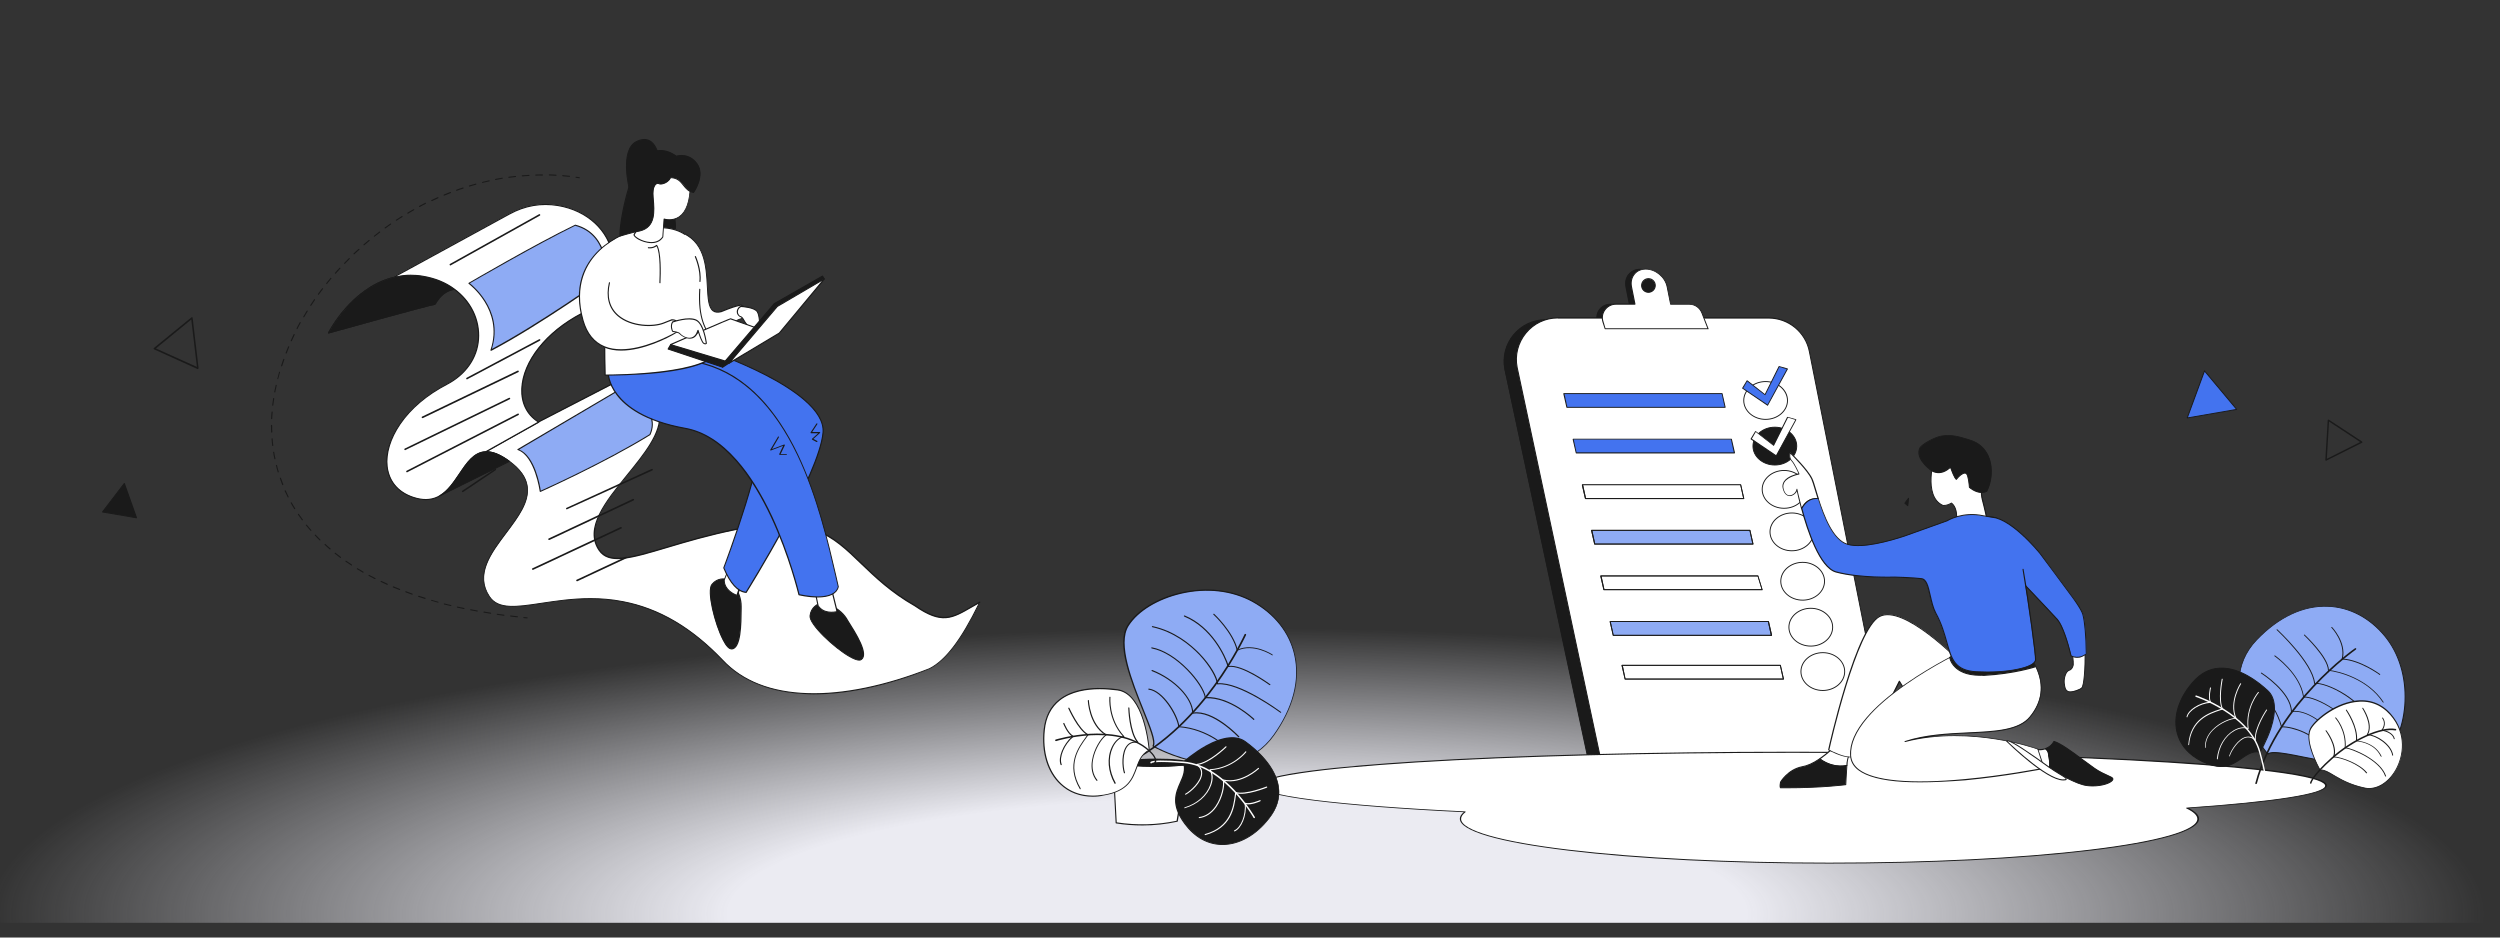 <?xml version="1.0" encoding="utf-8"?>
<!-- Generator: Adobe Illustrator 26.4.1, SVG Export Plug-In . SVG Version: 6.00 Build 0)  -->
<svg version="1.1" id="Layer_1" xmlns="http://www.w3.org/2000/svg" xmlns:xlink="http://www.w3.org/1999/xlink" x="0px" y="0px"
	 viewBox="0 0 1600 600" style="enable-background:new 0 0 1600 600;" xml:space="preserve">
<rect x="0" y="0" width="1600" height="600" fill="#333333" stroke="none"/>
<style type="text/css">
	
		.st0{clip-path:url(#SVGID_00000008121810560186096180000012397366993476210825_);fill:url(#SVGID_00000041984395467593227580000007980329845827283625_);}
	.st1{fill:#1A1A1A;}
	.st2{fill:#FFFFFF;}
	.st3{fill:#8EABF4;}
	.st4{fill:#4373EF;}
</style>
<g>
	<defs>
		<rect id="SVGID_1_" x="-38.5" y="7.1" width="1634.2" height="583.5"/>
	</defs>
	<clipPath id="SVGID_00000182488142893066081150000015972788314245513345_">
		<use xlink:href="#SVGID_1_"  style="overflow:visible;"/>
	</clipPath>
	
		<radialGradient id="SVGID_00000140733357790114682520000003085742441417416368_" cx="689.398" cy="833.56" r="795.427" gradientTransform="matrix(1.004 0 0 0.23 99.708 393.236)" gradientUnits="userSpaceOnUse">
		<stop  offset="0.408" style="stop-color:#EBEBF2"/>
		<stop  offset="1" style="stop-color:#EBEBF2;stop-opacity:0"/>
	</radialGradient>
	
		<ellipse style="clip-path:url(#SVGID_00000182488142893066081150000015972788314245513345_);fill:url(#SVGID_00000140733357790114682520000003085742441417416368_);" cx="791.7" cy="584.6" rx="804.1" ry="184.5"/>
</g>
<g>
	<g>
		<g>
			<path class="st1" d="M370.8,114.1C370.8,114.1,370.8,114.1,370.8,114.1c-0.8-0.1-1.5-0.2-2.2-0.3c-0.2,0-0.3-0.2-0.3-0.4
				c0-0.2,0.2-0.3,0.4-0.3c0.7,0.1,1.4,0.2,2.1,0.3c0.2,0,0.3,0.2,0.3,0.4C371.2,114,371,114.1,370.8,114.1z"/>
		</g>
		<g>
			<path class="st1" d="M331.1,395.1C331.1,395.1,331,395.1,331.1,395.1c-1.5-0.2-2.9-0.3-4.3-0.5c-0.2,0-0.3-0.2-0.3-0.4
				c0-0.2,0.2-0.3,0.4-0.3c1.4,0.2,2.8,0.3,4.3,0.5c0.2,0,0.3,0.2,0.3,0.4C331.4,395,331.3,395.1,331.1,395.1z M322.5,394.1
				C322.5,394.1,322.5,394.1,322.5,394.1c-1.5-0.2-2.9-0.4-4.3-0.6c-0.2,0-0.3-0.2-0.3-0.4c0-0.2,0.2-0.3,0.4-0.3
				c1.4,0.2,2.8,0.4,4.3,0.6c0.2,0,0.3,0.2,0.3,0.4C322.8,393.9,322.7,394.1,322.5,394.1z M314,392.8
				C314,392.8,313.9,392.8,314,392.8c-1.5-0.2-2.9-0.5-4.3-0.7c-0.2,0-0.3-0.2-0.3-0.4c0-0.2,0.2-0.3,0.4-0.3
				c1.4,0.2,2.8,0.5,4.3,0.7c0.2,0,0.3,0.2,0.3,0.4C314.3,392.7,314.2,392.8,314,392.8z M305.5,391.4
				C305.5,391.4,305.4,391.4,305.5,391.4c-1.5-0.3-2.9-0.5-4.3-0.8c-0.2,0-0.3-0.2-0.3-0.4c0-0.2,0.2-0.3,0.4-0.3
				c1.4,0.3,2.8,0.5,4.2,0.8c0.2,0,0.3,0.2,0.3,0.4C305.8,391.3,305.6,391.4,305.5,391.4z M297,389.8C297,389.8,297,389.8,297,389.8
				c-1.5-0.3-2.9-0.6-4.3-0.9c-0.2,0-0.3-0.2-0.3-0.4c0-0.2,0.2-0.3,0.4-0.3c1.4,0.3,2.8,0.6,4.2,0.9c0.2,0,0.3,0.2,0.3,0.4
				C297.3,389.6,297.2,389.8,297,389.8z M288.6,387.9C288.6,387.9,288.5,387.9,288.6,387.9c-1.5-0.3-2.9-0.7-4.3-1
				c-0.2,0-0.3-0.2-0.3-0.4c0-0.2,0.2-0.3,0.4-0.3c1.4,0.4,2.8,0.7,4.2,1c0.2,0,0.3,0.2,0.3,0.4
				C288.9,387.8,288.8,387.9,288.6,387.9z M280.3,385.7C280.2,385.7,280.2,385.7,280.3,385.7c-1.5-0.4-2.9-0.8-4.2-1.2
				c-0.2-0.1-0.3-0.3-0.2-0.4c0.1-0.2,0.3-0.3,0.4-0.2c1.4,0.4,2.8,0.8,4.1,1.2c0.2,0.1,0.3,0.2,0.3,0.4
				C280.6,385.6,280.4,385.7,280.3,385.7z M272,383.3c0,0-0.1,0-0.1,0c-1.4-0.4-2.8-0.9-4.1-1.3c-0.2-0.1-0.3-0.3-0.2-0.5
				c0.1-0.2,0.3-0.3,0.5-0.2c1.3,0.4,2.7,0.9,4.1,1.3c0.2,0.1,0.3,0.3,0.2,0.4C272.3,383.2,272.1,383.3,272,383.3z M263.8,380.6
				c0,0-0.1,0-0.1,0c-1.4-0.5-2.7-1-4.1-1.5c-0.2-0.1-0.3-0.3-0.2-0.5c0.1-0.2,0.3-0.3,0.5-0.2c1.3,0.5,2.7,1,4,1.5
				c0.2,0.1,0.3,0.3,0.2,0.5C264.1,380.5,263.9,380.6,263.8,380.6z M255.7,377.6c0,0-0.1,0-0.1,0c-1.3-0.5-2.7-1.1-4-1.6
				c-0.2-0.1-0.3-0.3-0.2-0.5c0.1-0.2,0.3-0.3,0.5-0.2c1.3,0.5,2.6,1.1,4,1.6c0.2,0.1,0.3,0.3,0.2,0.5
				C256,377.5,255.9,377.6,255.7,377.6z M247.8,374.3c0,0-0.1,0-0.1,0c-1.3-0.6-2.6-1.2-3.9-1.8c-0.2-0.1-0.3-0.3-0.2-0.5
				c0.1-0.2,0.3-0.3,0.5-0.2c1.3,0.6,2.6,1.2,3.9,1.8c0.2,0.1,0.3,0.3,0.2,0.5C248,374.2,247.9,374.3,247.8,374.3z M240,370.6
				c-0.1,0-0.1,0-0.2,0c-1.3-0.7-2.6-1.3-3.8-2c-0.2-0.1-0.2-0.3-0.1-0.5c0.1-0.2,0.3-0.2,0.5-0.1c1.2,0.7,2.5,1.3,3.8,2
				c0.2,0.1,0.2,0.3,0.2,0.5C240.2,370.5,240.1,370.6,240,370.6z M232.4,366.5c-0.1,0-0.1,0-0.2,0c-1.3-0.7-2.5-1.5-3.7-2.2
				c-0.2-0.1-0.2-0.3-0.1-0.5c0.1-0.2,0.3-0.2,0.5-0.1c1.2,0.7,2.5,1.5,3.7,2.2c0.2,0.1,0.2,0.3,0.1,0.5
				C232.6,366.4,232.5,366.5,232.4,366.5z M225,362c-0.1,0-0.1,0-0.2-0.1c-1.2-0.8-2.4-1.6-3.6-2.4c-0.2-0.1-0.2-0.3-0.1-0.5
				c0.1-0.2,0.3-0.2,0.5-0.1c1.2,0.8,2.4,1.6,3.6,2.4c0.2,0.1,0.2,0.3,0.1,0.5C225.3,361.9,225.1,362,225,362z M217.9,357.1
				c-0.1,0-0.1,0-0.2-0.1c-1.2-0.9-2.3-1.7-3.4-2.6c-0.2-0.1-0.2-0.3-0.1-0.5c0.1-0.2,0.3-0.2,0.5-0.1c1.1,0.9,2.3,1.8,3.4,2.6
				c0.2,0.1,0.2,0.3,0.1,0.5C218.2,357,218,357.1,217.9,357.1z M211.2,351.7c-0.1,0-0.2,0-0.2-0.1c-1.1-0.9-2.2-1.9-3.2-2.9
				c-0.1-0.1-0.2-0.4,0-0.5c0.1-0.1,0.4-0.2,0.5,0c1,1,2.1,1.9,3.2,2.8c0.2,0.1,0.2,0.4,0,0.5C211.4,351.7,211.3,351.7,211.2,351.7z
				 M204.8,345.9c-0.1,0-0.2,0-0.3-0.1c-1-1-2.1-2-3-3.1c-0.1-0.1-0.1-0.4,0-0.5c0.1-0.1,0.4-0.1,0.5,0c1,1,2,2.1,3,3.1
				c0.1,0.1,0.1,0.4,0,0.5C205,345.9,204.9,345.9,204.8,345.9z M198.9,339.7c-0.1,0-0.2,0-0.3-0.1c-1-1.1-1.9-2.2-2.8-3.3
				c-0.1-0.2-0.1-0.4,0.1-0.5c0.2-0.1,0.4-0.1,0.5,0.1c0.9,1.1,1.8,2.2,2.8,3.3c0.1,0.1,0.1,0.4,0,0.5
				C199,339.7,199,339.7,198.9,339.7z M193.5,333c-0.1,0-0.2,0-0.3-0.1c-0.9-1.2-1.7-2.3-2.5-3.5c-0.1-0.2-0.1-0.4,0.1-0.5
				c0.2-0.1,0.4-0.1,0.5,0.1c0.8,1.2,1.6,2.3,2.5,3.5c0.1,0.2,0.1,0.4-0.1,0.5C193.6,333,193.5,333,193.5,333z M188.6,325.9
				c-0.1,0-0.2-0.1-0.3-0.2c-0.8-1.2-1.5-2.5-2.2-3.7c-0.1-0.2,0-0.4,0.1-0.5c0.2-0.1,0.4,0,0.5,0.1c0.7,1.2,1.4,2.5,2.2,3.7
				c0.1,0.2,0.1,0.4-0.1,0.5C188.7,325.8,188.7,325.9,188.6,325.9z M184.4,318.4c-0.1,0-0.3-0.1-0.3-0.2c-0.6-1.3-1.3-2.6-1.9-3.9
				c-0.1-0.2,0-0.4,0.2-0.5c0.2-0.1,0.4,0,0.5,0.2c0.6,1.3,1.2,2.6,1.8,3.9c0.1,0.2,0,0.4-0.2,0.5
				C184.5,318.3,184.5,318.4,184.4,318.4z M180.9,310.5c-0.1,0-0.3-0.1-0.3-0.2c-0.5-1.3-1-2.7-1.5-4.1c-0.1-0.2,0-0.4,0.2-0.5
				c0.2-0.1,0.4,0,0.5,0.2c0.5,1.3,1,2.7,1.5,4c0.1,0.2,0,0.4-0.2,0.5C181,310.5,180.9,310.5,180.9,310.5z M178,302.4
				c-0.2,0-0.3-0.1-0.3-0.3c-0.4-1.4-0.8-2.8-1.1-4.2c0-0.2,0.1-0.4,0.3-0.4c0.2,0,0.4,0.1,0.4,0.3c0.3,1.4,0.7,2.8,1.1,4.1
				c0.1,0.2-0.1,0.4-0.2,0.4C178.1,302.3,178.1,302.4,178,302.4z M176,294c-0.2,0-0.3-0.1-0.4-0.3c-0.3-1.4-0.6-2.8-0.8-4.2
				c0-0.2,0.1-0.4,0.3-0.4c0.2,0,0.4,0.1,0.4,0.3c0.2,1.4,0.5,2.8,0.8,4.2C176.3,293.8,176.2,294,176,294C176,294,176,294,176,294z
				 M174.6,285.5c-0.2,0-0.3-0.1-0.4-0.3c-0.2-1.4-0.3-2.9-0.4-4.3c0-0.2,0.1-0.4,0.3-0.4c0.2,0,0.4,0.1,0.4,0.3
				c0.1,1.4,0.2,2.9,0.4,4.3C175,285.3,174.8,285.5,174.6,285.5C174.6,285.5,174.6,285.5,174.6,285.5z M173.9,276.9
				c-0.2,0-0.4-0.2-0.4-0.3c0-1.3-0.1-2.7-0.1-4l0-0.3c0-0.2,0.2-0.4,0.4-0.4c0,0,0,0,0,0c0.2,0,0.4,0.2,0.4,0.4l0,0.3
				c0,1.3,0,2.6,0.1,4C174.3,276.7,174.1,276.9,173.9,276.9C173.9,276.9,173.9,276.9,173.9,276.9z M173.9,268.3
				C173.9,268.3,173.9,268.3,173.9,268.3c-0.2,0-0.4-0.2-0.4-0.4c0.1-1.4,0.1-2.9,0.3-4.3c0-0.2,0.2-0.3,0.4-0.3
				c0.2,0,0.3,0.2,0.3,0.4c-0.1,1.4-0.2,2.9-0.3,4.3C174.3,268.1,174.1,268.3,173.9,268.3z M174.6,259.7
				C174.6,259.7,174.6,259.7,174.6,259.7c-0.2,0-0.4-0.2-0.4-0.4c0.2-1.4,0.4-2.9,0.6-4.3c0-0.2,0.2-0.3,0.4-0.3
				c0.2,0,0.3,0.2,0.3,0.4c-0.2,1.4-0.4,2.8-0.6,4.3C175,259.5,174.8,259.7,174.6,259.7z M175.9,251.2
				C175.9,251.2,175.9,251.2,175.9,251.2c-0.3,0-0.4-0.2-0.4-0.4c0.3-1.4,0.6-2.8,0.9-4.2c0-0.2,0.2-0.3,0.4-0.3
				c0.2,0,0.3,0.2,0.3,0.4c-0.3,1.4-0.6,2.8-0.9,4.2C176.2,251,176.1,251.2,175.9,251.2z M177.8,242.7
				C177.7,242.7,177.7,242.7,177.8,242.7c-0.3-0.1-0.4-0.3-0.3-0.4c0.4-1.4,0.7-2.8,1.1-4.2c0.1-0.2,0.3-0.3,0.4-0.2
				c0.2,0.1,0.3,0.3,0.2,0.4c-0.4,1.4-0.8,2.8-1.1,4.1C178.1,242.6,177.9,242.7,177.8,242.7z M180.2,234.5c0,0-0.1,0-0.1,0
				c-0.2-0.1-0.3-0.3-0.2-0.5c0.4-1.4,0.9-2.7,1.4-4.1c0.1-0.2,0.3-0.3,0.5-0.2c0.2,0.1,0.3,0.3,0.2,0.5c-0.5,1.4-0.9,2.7-1.4,4.1
				C180.5,234.4,180.3,234.5,180.2,234.5z M183.1,226.3c0,0-0.1,0-0.1,0c-0.2-0.1-0.3-0.3-0.2-0.5c0.5-1.3,1.1-2.7,1.6-4
				c0.1-0.2,0.3-0.3,0.5-0.2c0.2,0.1,0.3,0.3,0.2,0.5c-0.6,1.3-1.1,2.7-1.6,4C183.3,226.2,183.2,226.3,183.1,226.3z M186.4,218.4
				c0,0-0.1,0-0.1,0c-0.2-0.1-0.3-0.3-0.2-0.5c0.6-1.3,1.2-2.6,1.8-3.9c0.1-0.2,0.3-0.3,0.5-0.2c0.2,0.1,0.3,0.3,0.2,0.5
				c-0.6,1.3-1.2,2.6-1.8,3.9C186.7,218.3,186.6,218.4,186.4,218.4z M190.2,210.6c-0.1,0-0.1,0-0.2,0c-0.2-0.1-0.2-0.3-0.2-0.5
				c0.7-1.3,1.3-2.5,2-3.8c0.1-0.2,0.3-0.2,0.5-0.1c0.2,0.1,0.2,0.3,0.1,0.5c-0.7,1.3-1.4,2.5-2,3.8
				C190.5,210.6,190.3,210.6,190.2,210.6z M194.4,203.1c-0.1,0-0.1,0-0.2,0c-0.2-0.1-0.2-0.3-0.1-0.5c0.7-1.2,1.5-2.5,2.2-3.7
				c0.1-0.2,0.3-0.2,0.5-0.1c0.2,0.1,0.2,0.3,0.1,0.5c-0.8,1.2-1.5,2.5-2.2,3.7C194.6,203,194.5,203.1,194.4,203.1z M198.9,195.8
				c-0.1,0-0.1,0-0.2-0.1c-0.2-0.1-0.2-0.3-0.1-0.5c0.8-1.2,1.6-2.4,2.4-3.6c0.1-0.2,0.3-0.2,0.5-0.1c0.2,0.1,0.2,0.3,0.1,0.5
				c-0.8,1.2-1.6,2.4-2.4,3.6C199.2,195.7,199.1,195.8,198.9,195.8z M203.8,188.7c-0.1,0-0.1,0-0.2-0.1c-0.2-0.1-0.2-0.3-0.1-0.5
				c0.8-1.2,1.7-2.3,2.6-3.5c0.1-0.2,0.3-0.2,0.5-0.1c0.2,0.1,0.2,0.3,0.1,0.5c-0.9,1.1-1.7,2.3-2.6,3.5
				C204.1,188.6,204,188.7,203.8,188.7z M209.1,181.8c-0.1,0-0.2,0-0.2-0.1c-0.2-0.1-0.2-0.4-0.1-0.5c0.9-1.1,1.8-2.2,2.7-3.3
				c0.1-0.2,0.4-0.2,0.5,0c0.2,0.1,0.2,0.4,0,0.5c-0.9,1.1-1.8,2.2-2.7,3.3C209.3,181.8,209.2,181.8,209.1,181.8z M214.6,175.2
				c-0.1,0-0.2,0-0.2-0.1c-0.1-0.1-0.2-0.4,0-0.5c0.9-1.1,1.9-2.2,2.9-3.2c0.1-0.1,0.4-0.2,0.5,0c0.1,0.1,0.2,0.4,0,0.5
				c-1,1.1-1.9,2.1-2.9,3.2C214.8,175.2,214.7,175.2,214.6,175.2z M220.5,168.9c-0.1,0-0.2,0-0.2-0.1c-0.1-0.1-0.1-0.4,0-0.5
				c1-1,2-2.1,3-3.1c0.1-0.1,0.4-0.1,0.5,0c0.1,0.1,0.1,0.4,0,0.5c-1,1-2,2-3,3.1C220.7,168.8,220.6,168.9,220.5,168.9z
				 M226.6,162.8c-0.1,0-0.2,0-0.3-0.1c-0.1-0.1-0.1-0.4,0-0.5c1-1,2.1-2,3.2-2.9c0.1-0.1,0.4-0.1,0.5,0c0.1,0.1,0.1,0.4,0,0.5
				c-1.1,1-2.1,1.9-3.2,2.9C226.8,162.8,226.7,162.8,226.6,162.8z M233,157c-0.1,0-0.2,0-0.3-0.1c-0.1-0.1-0.1-0.4,0-0.5
				c1.1-0.9,2.2-1.9,3.3-2.8c0.2-0.1,0.4-0.1,0.5,0c0.1,0.2,0.1,0.4,0,0.5c-1.1,0.9-2.2,1.9-3.3,2.8C233.2,157,233.1,157,233,157z
				 M239.6,151.5c-0.1,0-0.2,0-0.3-0.1c-0.1-0.2-0.1-0.4,0.1-0.5c1.1-0.9,2.3-1.8,3.4-2.7c0.2-0.1,0.4-0.1,0.5,0.1
				c0.1,0.2,0.1,0.4-0.1,0.5c-1.1,0.9-2.3,1.8-3.4,2.6C239.8,151.4,239.7,151.5,239.6,151.5z M246.5,146.2c-0.1,0-0.2-0.1-0.3-0.1
				c-0.1-0.2-0.1-0.4,0.1-0.5c1.2-0.8,2.4-1.7,3.5-2.5c0.2-0.1,0.4-0.1,0.5,0.1c0.1,0.2,0.1,0.4-0.1,0.5c-1.2,0.8-2.4,1.6-3.5,2.5
				C246.7,146.2,246.6,146.2,246.5,146.2z M253.7,141.3c-0.1,0-0.2-0.1-0.3-0.2c-0.1-0.2-0.1-0.4,0.1-0.5c1.2-0.8,2.4-1.6,3.6-2.3
				c0.2-0.1,0.4-0.1,0.5,0.1s0.1,0.4-0.1,0.5c-1.2,0.8-2.4,1.5-3.6,2.3C253.8,141.3,253.7,141.3,253.7,141.3z M261,136.8
				c-0.1,0-0.2-0.1-0.3-0.2c-0.1-0.2,0-0.4,0.1-0.5c1.2-0.7,2.5-1.5,3.8-2.2c0.2-0.1,0.4,0,0.5,0.1c0.1,0.2,0,0.4-0.1,0.5
				c-1.2,0.7-2.5,1.4-3.7,2.2C261.1,136.8,261.1,136.8,261,136.8z M268.5,132.5c-0.1,0-0.3-0.1-0.3-0.2c-0.1-0.2,0-0.4,0.1-0.5
				c1.3-0.7,2.6-1.3,3.8-2c0.2-0.1,0.4,0,0.5,0.2c0.1,0.2,0,0.4-0.2,0.5c-1.3,0.6-2.6,1.3-3.8,2
				C268.6,132.5,268.6,132.5,268.5,132.5z M276.3,128.7c-0.1,0-0.3-0.1-0.3-0.2c-0.1-0.2,0-0.4,0.2-0.5c1.3-0.6,2.6-1.2,3.9-1.8
				c0.2-0.1,0.4,0,0.5,0.2c0.1,0.2,0,0.4-0.2,0.5c-1.3,0.6-2.6,1.2-3.9,1.8C276.4,128.7,276.3,128.7,276.3,128.7z M284.2,125.2
				c-0.1,0-0.3-0.1-0.3-0.2c-0.1-0.2,0-0.4,0.2-0.5c1.3-0.5,2.7-1.1,4-1.6c0.2-0.1,0.4,0,0.5,0.2c0.1,0.2,0,0.4-0.2,0.5
				c-1.3,0.5-2.7,1.1-4,1.6C284.2,125.2,284.2,125.2,284.2,125.2z M292.2,122.1c-0.1,0-0.3-0.1-0.3-0.2c-0.1-0.2,0-0.4,0.2-0.5
				c1.4-0.5,2.7-1,4.1-1.4c0.2-0.1,0.4,0,0.5,0.2c0.1,0.2,0,0.4-0.2,0.5c-1.4,0.4-2.7,0.9-4.1,1.4
				C292.3,122.1,292.3,122.1,292.2,122.1z M300.4,119.4c-0.2,0-0.3-0.1-0.3-0.3c-0.1-0.2,0-0.4,0.2-0.4c1.4-0.4,2.8-0.8,4.2-1.2
				c0.2-0.1,0.4,0.1,0.4,0.3c0.1,0.2-0.1,0.4-0.3,0.4c-1.4,0.4-2.8,0.8-4.1,1.2C300.5,119.4,300.5,119.4,300.4,119.4z M308.8,117.1
				c-0.2,0-0.3-0.1-0.3-0.3c0-0.2,0.1-0.4,0.3-0.4c1.4-0.3,2.8-0.7,4.2-1c0.2,0,0.4,0.1,0.4,0.3c0,0.2-0.1,0.4-0.3,0.4
				C311.6,116.4,310.2,116.7,308.8,117.1C308.8,117.1,308.8,117.1,308.8,117.1z M317.2,115.2c-0.2,0-0.3-0.1-0.4-0.3
				c0-0.2,0.1-0.4,0.3-0.4c1.4-0.3,2.9-0.5,4.3-0.8c0.2,0,0.4,0.1,0.4,0.3c0,0.2-0.1,0.4-0.3,0.4
				C320.1,114.7,318.7,114.9,317.2,115.2C317.2,115.2,317.2,115.2,317.2,115.2z M325.7,113.8c-0.2,0-0.3-0.1-0.4-0.3
				c0-0.2,0.1-0.4,0.3-0.4c1.4-0.2,2.9-0.4,4.3-0.5c0.2,0,0.4,0.1,0.4,0.3c0,0.2-0.1,0.4-0.3,0.4
				C328.6,113.4,327.2,113.6,325.7,113.8C325.8,113.8,325.7,113.8,325.7,113.8z M364.4,113.2C364.4,113.2,364.4,113.2,364.4,113.2
				c-1.5-0.2-2.9-0.3-4.3-0.4c-0.2,0-0.3-0.2-0.3-0.4c0-0.2,0.2-0.3,0.4-0.3c1.4,0.1,2.9,0.3,4.3,0.4c0.2,0,0.3,0.2,0.3,0.4
				C364.8,113.1,364.6,113.2,364.4,113.2z M334.3,112.9c-0.2,0-0.3-0.1-0.4-0.3c0-0.2,0.1-0.4,0.3-0.4c1.4-0.1,2.9-0.2,4.3-0.3
				c0.2,0,0.4,0.1,0.4,0.3c0,0.2-0.1,0.4-0.3,0.4C337.2,112.7,335.8,112.8,334.3,112.9C334.3,112.9,334.3,112.9,334.3,112.9z
				 M355.8,112.5C355.8,112.5,355.8,112.5,355.8,112.5c-1.4-0.1-2.9-0.1-4.3-0.2c-0.2,0-0.4-0.2-0.3-0.4c0-0.2,0.2-0.4,0.4-0.3
				c1.4,0,2.9,0.1,4.3,0.2c0.2,0,0.4,0.2,0.3,0.4C356.2,112.4,356,112.5,355.8,112.5z M342.9,112.4c-0.2,0-0.4-0.2-0.4-0.3
				c0-0.2,0.2-0.4,0.3-0.4c1.4,0,2.9-0.1,4.3-0.1h0c0.2,0,0.4,0.2,0.4,0.4c0,0.2-0.2,0.4-0.4,0.4
				C345.8,112.3,344.3,112.3,342.9,112.4C342.9,112.4,342.9,112.4,342.9,112.4z"/>
		</g>
		<g>
			<path class="st1" d="M337.4,395.8C337.4,395.8,337.4,395.8,337.4,395.8c-0.8-0.1-1.5-0.1-2.2-0.2c-0.2,0-0.3-0.2-0.3-0.4
				c0-0.2,0.2-0.3,0.4-0.3c0.7,0.1,1.4,0.1,2.1,0.2c0.2,0,0.3,0.2,0.3,0.4C337.7,395.6,337.6,395.8,337.4,395.8z"/>
		</g>
	</g>
	<g>
		<g>
			<g>
				<path class="st2" d="M278.6,194.6c-0.3-0.5-67.9,18.1-68.3,18.4c0.2-0.4,14.6-28.5,41-35.3c5.9-1.5,12.5-2,19.6-0.8
					c7.9,1.3,14.5,4.2,19.9,8.1C285,186,281.6,189.5,278.6,194.6z"/>
			</g>
			<g>
				<path class="st2" d="M210.3,212.9C210.3,213,210.3,213,210.3,212.9L210.3,212.9z"/>
			</g>
		</g>
		<g>
			<g>
				<path class="st1" d="M278.6,194.6c-0.3-0.5-67.9,18.1-68.3,18.4c0.2-0.4,14.6-28.5,41-35.3c5.9-1.5,12.5-2,19.6-0.8
					c7.9,1.3,14.5,4.2,19.9,8.1C285,186,281.6,189.5,278.6,194.6z"/>
				<path class="st1" d="M210.3,213.3c-0.1,0-0.2,0-0.2-0.1c-0.1-0.1-0.1-0.3-0.1-0.4c0.2-0.3,3.8-7.4,10.7-15.3
					c6.3-7.2,16.7-16.6,30.4-20.1c6.4-1.7,13-1.9,19.7-0.8c7.6,1.3,14.4,4,20,8.2c0.1,0.1,0.2,0.2,0.1,0.4c0,0.1-0.1,0.2-0.3,0.3
					c-5,0.9-8.4,3.6-11.9,9.4c-0.1,0.1-0.2,0.2-0.3,0.2c0,0,0,0-0.1,0c-2.7,0.2-67.3,18.1-68.1,18.4
					C210.4,213.3,210.3,213.3,210.3,213.3z M262.8,176.5c-3.9,0-7.7,0.5-11.5,1.5c-13.5,3.5-23.8,12.8-30.1,19.9
					c-5.7,6.5-9.1,12.4-10.2,14.4c4.1-1.2,21.3-5.9,33.1-9.2c28-7.6,33.2-8.8,34.2-9c3.4-5.6,6.7-8.4,11.4-9.4
					c-5.5-3.8-11.9-6.4-19.1-7.6C268.1,176.8,265.4,176.5,262.8,176.5z M278.3,194.7L278.3,194.7L278.3,194.7z M278.3,194.7
					C278.3,194.7,278.3,194.7,278.3,194.7C278.3,194.7,278.3,194.7,278.3,194.7z M278.3,194.7C278.3,194.7,278.3,194.7,278.3,194.7
					C278.3,194.7,278.3,194.7,278.3,194.7z M278.3,194.7C278.3,194.7,278.3,194.7,278.3,194.7C278.3,194.7,278.3,194.7,278.3,194.7z
					 M278.3,194.7C278.3,194.7,278.3,194.7,278.3,194.7C278.3,194.7,278.3,194.7,278.3,194.7z M278.3,194.7
					C278.3,194.7,278.3,194.7,278.3,194.7C278.3,194.7,278.3,194.7,278.3,194.7z"/>
			</g>
			<g>
				<path class="st1" d="M210.3,213.3c-0.1,0-0.2,0-0.3-0.1c-0.1-0.1-0.1-0.4,0-0.5c0.1-0.1,0.4-0.1,0.5,0c0.1,0.1,0.1,0.4,0,0.5
					l0,0C210.4,213.3,210.3,213.3,210.3,213.3z"/>
			</g>
		</g>
		<g>
			<g>
				<path class="st1" d="M210.3,213.3c-0.1,0-0.2,0-0.2-0.1c-0.1-0.1-0.1-0.3-0.1-0.4c0.2-0.3,3.8-7.4,10.7-15.3
					c6.3-7.2,16.7-16.6,30.4-20.1c6.4-1.7,13-1.9,19.7-0.8c7.6,1.3,14.4,4,20,8.2c0.1,0.1,0.2,0.2,0.1,0.4c0,0.1-0.1,0.2-0.3,0.3
					c-5,0.9-8.4,3.6-11.9,9.4c-0.1,0.1-0.2,0.2-0.3,0.2c0,0,0,0-0.1,0c-2.7,0.2-67.3,18.1-68.1,18.4
					C210.4,213.3,210.3,213.3,210.3,213.3z M262.8,176.5c-3.9,0-7.7,0.5-11.5,1.5c-13.5,3.5-23.8,12.8-30.1,19.9
					c-5.7,6.5-9.1,12.4-10.2,14.4c4.1-1.2,21.3-5.9,33.1-9.2c28-7.6,33.2-8.8,34.2-9c3.4-5.6,6.7-8.4,11.4-9.4
					c-5.5-3.8-11.9-6.4-19.1-7.6C268.1,176.8,265.4,176.5,262.8,176.5z M278.3,194.7L278.3,194.7L278.3,194.7z M278.3,194.7
					C278.3,194.7,278.3,194.7,278.3,194.7C278.3,194.7,278.3,194.7,278.3,194.7z M278.3,194.7C278.3,194.7,278.3,194.7,278.3,194.7
					C278.3,194.7,278.3,194.7,278.3,194.7z M278.3,194.7C278.3,194.7,278.3,194.7,278.3,194.7C278.3,194.7,278.3,194.7,278.3,194.7z
					 M278.3,194.7C278.3,194.7,278.3,194.7,278.3,194.7C278.3,194.7,278.3,194.7,278.3,194.7z M278.3,194.7
					C278.3,194.7,278.3,194.7,278.3,194.7C278.3,194.7,278.3,194.7,278.3,194.7z"/>
			</g>
			<g>
				<path class="st1" d="M210.3,213.3c-0.1,0-0.2,0-0.3-0.1c-0.1-0.1-0.1-0.4,0-0.5c0.1-0.1,0.4-0.1,0.5,0c0.1,0.1,0.1,0.4,0,0.5
					l0,0C210.4,213.3,210.3,213.3,210.3,213.3z"/>
			</g>
		</g>
	</g>
	<g>
		<path class="st2" d="M627.1,385.5c-9.4,19.4-20.1,36.5-32.2,42.5c-56.4,22.3-106.6,22.2-132.5-5.6c-69.7-73.2-133.2-17-149-40.5
			c-20.6-30.7,51.3-58.3,12.8-86.7c-6.3-4.6-11.2-6.4-15.3-6.1l33.9-19l44.2-22.8l6.4-3.3c4.4-0.9,9.8,0.6,17.1,5.9
			c38.6,28.4-49.5,71.4-28.9,102.2c9.6,14.3,37.7-3.2,87.7-13.2c70.3-14.1,67,21.9,114.4,48.9C604.8,401.1,610.7,394.7,627.1,385.5z
			"/>
		<path class="st1" d="M521,444.4c-1.3,0-2.6,0-3.9-0.1c-11.6-0.4-22.1-2.3-31.2-5.9c-9.4-3.6-17.4-9-23.8-15.8
			c-44.7-46.9-87.2-40.5-115.4-36.2c-16.2,2.5-27.9,4.2-33.6-4.4c-9.6-14.4,0.7-28,10.6-41.2c7.7-10.2,14.9-19.8,13.5-29.6
			c-0.8-5.6-4.5-10.8-11.2-15.8c-5.9-4.3-10.8-6.3-15.1-6.1c-0.2,0-0.3-0.1-0.4-0.3c0-0.2,0-0.3,0.2-0.4l33.9-19l50.7-26.2
			c0,0,0.1,0,0.1,0c4.9-1,10.5,1,17.3,6c5.9,4.4,9.2,9.2,9.9,14.9c1.6,12.4-9.8,26.4-20.9,40c-13.4,16.4-27.2,33.4-17.9,47.4
			c6.1,9.1,20,5,43.1-1.9c12-3.6,26.9-8,44.2-11.5c22-4.4,38.2-4.2,51.1,0.6c11.8,4.4,19.9,12.3,29.4,21.4
			c8.9,8.6,18.9,18.2,34.1,26.9c17.1,11.8,23.5,8.1,36.3,0.6c1.5-0.9,3.1-1.8,4.9-2.8c0.1-0.1,0.3-0.1,0.4,0.1
			c0.1,0.1,0.1,0.3,0.1,0.4c-11.6,23.9-21.9,37.4-32.4,42.7C568.3,438.9,542.8,444.4,521,444.4z M377.9,382.8
			c6.6,0,13.4,0.5,20.6,1.9c23.3,4.4,44.2,16.7,64.1,37.5c12.6,13.5,30.9,20.7,54.5,21.4c22.5,0.7,49.4-4.8,77.6-15.9
			c10.2-5.1,20.2-18.2,31.5-41.3c-1.4,0.8-2.6,1.5-3.9,2.2c-13.1,7.6-19.6,11.4-37-0.6c-15.3-8.7-25.4-18.5-34.3-27
			c-18.8-18.2-32.4-31.3-79.8-21.8c-17.3,3.5-32.2,7.9-44.2,11.5c-23.4,7-37.5,11.1-43.9,1.6c-9.7-14.4,4.4-31.6,17.9-48.3
			c10.9-13.4,22.3-27.3,20.7-39.4c-0.7-5.4-3.8-10.1-9.6-14.4c-6.6-4.9-12.1-6.8-16.7-5.9l-50.6,26.1l-32.7,18.4
			c4.1,0.2,8.8,2.3,14.1,6.2c6.9,5.1,10.7,10.4,11.5,16.2c1.5,10.1-5.9,19.8-13.6,30.1c-9.8,13-19.9,26.5-10.6,40.4
			c5.5,8.2,17,6.5,32.9,4.1C355.8,384.4,366.3,382.8,377.9,382.8z"/>
	</g>
	<g>
		<path class="st3" d="M331.5,287.7l65-38.3c0,0,27.6,10.7,19.5,28.7c-29.4,18.2-70.2,36.4-70.2,36.4S342.9,291.6,331.5,287.7z"/>
		<path class="st1" d="M345.8,314.8c-0.1,0-0.1,0-0.2,0c-0.1-0.1-0.2-0.2-0.2-0.3c0-0.2-3.1-22.7-14.1-26.5c-0.1,0-0.2-0.2-0.2-0.3
			c0-0.1,0.1-0.3,0.2-0.3l65-38.3c0.1-0.1,0.2-0.1,0.3,0c0.6,0.2,15.7,6.2,20.1,16.8c1.6,4,1.5,8.1-0.4,12.3c0,0.1-0.1,0.1-0.1,0.2
			c-29.1,18-69.8,36.2-70.2,36.4C345.9,314.8,345.9,314.8,345.8,314.8z M332.3,287.7c10.1,4.2,13.3,23,13.8,26.3
			c4.5-2,42.1-19.1,69.6-36.1c1.8-4,1.9-7.9,0.3-11.7c-4-9.8-17.8-15.7-19.5-16.4L332.3,287.7z"/>
	</g>
	<g>
		<path class="st2" d="M372.2,200.6c-38.7,20.1-48.5,56.5-27.5,69.5l-33.9,19c-13,0.7-17.2,21.1-29.3,28.2
			c-3.9,2.3-8.7,3.2-14.8,1.6c-31.1-8.1-23.8-50.6,19.2-73c26.7-13.9,26-45.5,4.8-61c-5.4-3.9-12-6.8-19.9-8.1
			c-7.1-1.2-13.7-0.7-19.6,0.8l74.6-40.7l0.2-0.1c8.6-4.7,19-7.4,31.1-5.4C396,138,405.7,183.1,372.2,200.6z"/>
		<path class="st1" d="M272.6,320.1c-1.9,0-3.9-0.3-6-0.8c-11.2-2.9-18-10.3-19.2-20.7c-1-8.5,2-18.2,8.3-27.4
			c6.9-10,17.3-18.9,30-25.5c11.9-6.2,19.2-16.6,20.1-28.5c0.9-12.2-4.8-24.1-15.4-31.9c-5.6-4.1-12.2-6.8-19.7-8.1
			c-6.6-1.1-13.2-0.8-19.4,0.8c-0.2,0-0.4,0-0.4-0.2c-0.1-0.2,0-0.4,0.2-0.4l74.6-40.7l0.2-0.1c9.9-5.4,20.5-7.3,31.4-5.4
			c18.9,3.2,32.7,16,35.4,32.7c1.1,7.1,0,14.3-3.2,20.6c-3.5,6.8-9.3,12.5-17,16.5l-0.2-0.3l0.2,0.3c-22.5,11.7-37.4,30.5-38.1,47.9
			c-0.3,9.1,3.4,16.5,10.6,21c0.1,0.1,0.2,0.2,0.2,0.3s-0.1,0.2-0.2,0.3l-33.9,19c0,0-0.1,0-0.2,0c-7.2,0.4-11.7,7-16.4,14
			c-3.6,5.4-7.4,11-12.7,14.1C278.9,319.3,275.9,320.1,272.6,320.1z M262.8,175.8c2.7,0,5.4,0.2,8.1,0.7c7.6,1.3,14.4,4,20,8.2
			c10.8,7.9,16.6,20,15.7,32.5c-0.9,12.2-8.4,22.8-20.5,29.1c-12.7,6.6-23,15.3-29.8,25.3c-6.2,9.1-9.1,18.6-8.2,26.9
			c1.2,10.2,7.8,17.3,18.6,20.1c5.5,1.4,10.3,0.9,14.6-1.6c5.2-3,8.9-8.6,12.5-13.9c4.8-7.1,9.3-13.9,16.9-14.3l33.3-18.7
			c-7.1-4.6-10.8-12.2-10.4-21.3c0.7-17.7,15.8-36.7,38.5-48.5l0,0c14.6-7.6,22.1-21.5,19.8-36.3c-2.6-16.4-16.3-29-34.8-32.1
			c-10.7-1.8-21.1,0-30.9,5.4l-0.2,0.1l-72.3,39.5C256.7,176.1,259.7,175.8,262.8,175.8z"/>
	</g>
	<g>
		<path class="st3" d="M314.2,224.1c31.2-16.3,73.8-46.9,73.8-46.9s2.7-27.1-19.8-33.1c-26.8,13-68.1,37.2-68.1,37.2
			S323.1,198.3,314.2,224.1z"/>
		<path class="st1" d="M314.2,224.5c-0.1,0-0.2,0-0.2-0.1c-0.1-0.1-0.2-0.2-0.1-0.4c4.5-13.2,0.5-24-3.7-30.8
			c-4.5-7.3-10.3-11.6-10.3-11.6c-0.1-0.1-0.2-0.2-0.1-0.3c0-0.1,0.1-0.2,0.2-0.3c0.4-0.2,41.6-24.4,68.1-37.2c0.1,0,0.2,0,0.2,0
			c11.8,3.1,16.6,12.1,18.6,19c2.1,7.5,1.5,14.4,1.5,14.5c0,0.1-0.1,0.2-0.1,0.3c-0.4,0.3-42.9,30.7-73.8,46.9
			C314.3,224.4,314.3,224.5,314.2,224.5z M300.7,181.3c1.4,1.1,6.2,5.2,10.1,11.5c4.2,6.7,8.2,17.4,4,30.5
			c29.9-15.8,70.2-44.4,72.8-46.3c0.1-1.1,0.5-7.3-1.5-14c-2.8-9.8-8.8-16-18-18.5C343.3,156.6,305.3,178.7,300.7,181.3z"/>
	</g>
	<g>
		<path class="st1" d="M326.1,295.3l-44.6,22.1c12.1-7.1,16.3-27.5,29.3-28.2C314.9,288.9,319.8,290.6,326.1,295.3z"/>
		<path class="st1" d="M281.5,317.7c-0.1,0-0.3-0.1-0.3-0.2c-0.1-0.2,0-0.4,0.1-0.5c5.2-3,8.9-8.6,12.5-13.9
			c4.8-7.2,9.4-13.9,16.9-14.3c4.5-0.2,9.5,1.8,15.5,6.2c0.1,0.1,0.2,0.2,0.1,0.3s-0.1,0.2-0.2,0.3l-44.6,22.1
			C281.7,317.7,281.6,317.7,281.5,317.7z M311.5,289.5c-0.2,0-0.4,0-0.7,0c-7.2,0.4-11.7,7-16.4,14c-2.8,4.2-5.7,8.5-9.3,11.7
			l40.3-19.9C320.1,291.4,315.5,289.5,311.5,289.5z"/>
	</g>
	<g>
		<g>
			<path class="st1" d="M466.6,370.8c-0.3,0.4-6.6-2.2-11,3.3c-4.5,5.5,6.3,41.7,12.5,41.2c6.2-0.4,6-17.4,6.1-27.2
				C474.3,378.1,466.6,370.8,466.6,370.8z"/>
			<path class="st1" d="M468,415.6c-1.6,0-3.5-2-5.5-6c-5.2-10-10.7-31.5-7.1-35.8c3.7-4.5,8.4-3.7,10.4-3.4c0.3,0,0.6,0.1,0.7,0.1
				c0,0,0.1,0,0.2,0c0.1,0,0.2,0,0.3,0.1c0.1,0.1,7.8,7.6,7.7,17.5l0,1.4c-0.1,10.3-0.2,25.8-6.4,26.2
				C468.1,415.6,468,415.6,468,415.6z M463.1,370.8c-2.2,0-4.9,0.6-7.2,3.4c-3.1,3.8,1.7,24.5,7.2,35.1c1.9,3.7,3.7,5.7,5,5.6
				c5.6-0.4,5.7-16.1,5.8-25.5l0-1.4c0.1-8.9-6.3-15.8-7.4-16.8c-0.2,0-0.5,0-0.9-0.1C465,371,464.1,370.8,463.1,370.8z"/>
		</g>
		<g>
			<path class="st2" d="M476.5,366.8l-4.8,14.3c0,0-8.2-2.5-8.2-9.8c4.1-10.3,4.3-11.2,4.3-11.2S475.9,362.8,476.5,366.8z"/>
			<path class="st1" d="M471.7,381.4c0,0-0.1,0-0.1,0c-0.1,0-8.4-2.7-8.4-10.1c0,0,0-0.1,0-0.1c4-10,4.3-11.1,4.3-11.1
				c0-0.1,0.1-0.2,0.2-0.2c0.1,0,0.2-0.1,0.3,0c0.3,0.1,8.4,2.9,9,7c0,0.1,0,0.1,0,0.2l-4.8,14.3C472,381.3,471.8,381.4,471.7,381.4
				z M463.8,371.3c0.1,6.1,6.1,8.7,7.6,9.3l4.7-13.8c-0.6-3.2-6.6-5.7-8.2-6.2C467.7,361.4,466.8,363.9,463.8,371.3z"/>
		</g>
		<g>
			<path class="st4" d="M450.5,223.4c0,0,78.8,25.9,76.2,53.6s-49.2,102.1-49.2,102.1c-5.4-0.5-10.2-5.9-14.2-15.7
				c0,0,27.7-73.3,23-88.6c-4.7-15.3-59.4-36.5-59.4-36.5L450.5,223.4z"/>
			<path class="st1" d="M477.5,379.5C477.4,379.5,477.4,379.5,477.5,379.5c-5.5-0.5-10.4-5.8-14.6-15.9c0-0.1,0-0.2,0-0.3
				c0.3-0.7,27.6-73.4,23-88.4c-4.6-15-58.7-36-59.2-36.2c-0.1,0-0.2-0.2-0.2-0.3c0-0.1,0.1-0.3,0.2-0.3l23.7-15
				c0.1-0.1,0.2-0.1,0.3,0c0.2,0.1,19.9,6.6,39.1,16.4c11.3,5.8,20.2,11.6,26.4,17.2c7.9,7.1,11.5,13.9,10.9,20.4
				c-2.5,27.5-48.8,101.5-49.3,102.3C477.7,379.4,477.6,379.5,477.5,379.5z M463.6,363.4c4,9.6,8.6,14.7,13.7,15.3
				c2.6-4.2,46.6-75.1,49.1-101.8c1.3-14.1-19.4-27.8-36.9-36.8c-18.2-9.3-36.9-15.7-38.9-16.3l-23,14.5c6.5,2.6,54.5,21.9,59,36.4
				C491.2,289.8,465.3,358.9,463.6,363.4z"/>
		</g>
		<g>
			<path class="st1" d="M525.9,385.5c-0.1,0.5-6.7,1.7-7.5,8.7s27.9,31.6,32.8,27.9c5-3.7-4.3-17.9-9.6-26.2
				C536.3,387.6,525.9,385.5,525.9,385.5z"/>
			<path class="st1" d="M549.9,422.8c-1.5,0-3.6-0.8-6.4-2.4c-9.8-5.6-26-20.7-25.4-26.3c0.6-5.7,5-7.7,6.9-8.5
				c0.3-0.1,0.5-0.2,0.6-0.3c0,0,0.1-0.1,0.1-0.1c0.1-0.1,0.2-0.1,0.3-0.1c0.1,0,10.7,2.2,16,10.5l0.7,1.2
				c5.5,8.7,13.8,21.8,8.8,25.5C551,422.7,550.5,422.8,549.9,422.8z M526,385.9c-0.2,0.1-0.4,0.2-0.8,0.4c-1.8,0.8-5.9,2.6-6.5,8
				c-0.5,4.9,14.7,19.6,25.1,25.6c3.6,2.1,6.2,2.8,7.2,2c4.5-3.4-3.9-16.6-9-24.6l-0.7-1.2C536.6,388.6,527.4,386.2,526,385.9z"/>
		</g>
		<g>
			<path class="st2" d="M532.1,376.9l3.6,14.6c0,0-8.2,2.3-12.2-3.8c-2.2-10.9-2.5-11.7-2.5-11.7S529.4,373.8,532.1,376.9z"/>
			<path class="st1" d="M532.2,392.2c-2.8,0-6.6-0.8-8.9-4.4c0,0,0-0.1-0.1-0.1c-2.1-10.6-2.4-11.7-2.4-11.7c0-0.1,0-0.2,0-0.3
				c0-0.1,0.1-0.2,0.2-0.2c0.4-0.1,8.6-2.1,11.4,1c0,0,0.1,0.1,0.1,0.1l3.6,14.6c0,0.2-0.1,0.4-0.3,0.4
				C535.8,391.8,534.2,392.2,532.2,392.2z M523.9,387.5c3.3,5.1,9.9,4,11.4,3.7l-3.5-14.2c-2.2-2.4-8.7-1.2-10.2-0.8
				C521.7,377.1,522.3,379.7,523.9,387.5z"/>
		</g>
		<g>
			<path class="st4" d="M389.1,237.9c0,0-1,27.1,49.3,36.2c50.3,9.1,72.9,106.5,72.9,106.5s22.6,5.5,25.2-5.1
				c-8.8-36.8-25.2-125.4-85.3-142.6C407.4,220.5,389.1,237.9,389.1,237.9z"/>
			<path class="st1" d="M523.3,382.4c-0.1,0-0.2,0-0.3,0c-5.9,0-11.6-1.4-11.7-1.4c-0.1,0-0.2-0.1-0.3-0.3
				c-0.1-0.2-5.8-24.6-17.6-49.8c-10.9-23.2-29.2-51.8-55.1-56.4c-26.1-4.7-38.2-14.4-43.7-21.7c-6-7.9-5.9-14.6-5.9-14.9
				c0-0.1,0-0.2,0.1-0.2c0.2-0.2,4.8-4.4,14.8-7.2c9.2-2.6,25-4.3,47.6,2.1c13.2,3.7,25.1,11.2,35.6,22.2c8.9,9.4,17,21.5,24,36.2
				c12.7,26.7,19.6,56.7,24.2,76.5c0.7,2.8,1.3,5.5,1.8,7.9c0,0.1,0,0.1,0,0.2C535.8,380,531.1,382.4,523.3,382.4z M511.7,380.3
				c1.1,0.2,6.1,1.3,11.3,1.4c5.3,0,11.8-1,13.2-6.2c-0.6-2.4-1.2-5.1-1.8-7.8c-4.6-19.8-11.4-49.8-24.1-76.3
				c-15.1-31.6-35-51.1-59.1-58c-22.5-6.4-38.1-4.7-47.2-2.2c-9,2.5-13.7,6.3-14.4,7c0,1,0.3,7.3,5.8,14.3
				c5.5,7.1,17.4,16.7,43.3,21.3c11.6,2.1,22.6,9,32.8,20.6c8.2,9.2,15.8,21.4,22.8,36.3C505.3,354.6,511.1,377.8,511.7,380.3z"/>
		</g>
		<g>
			<path class="st1" d="M431.4,136.9c0,0,1.9,10.8,0,11.9c-1.9,1.2-9.1-0.8-9-1.4c0.1-0.6,1.7-9.3,1.7-9.3L431.4,136.9z"/>
			<path class="st1" d="M429.5,149.5c-2.6,0-6.3-1-7.1-1.6c-0.3-0.2-0.4-0.4-0.3-0.6c0.1-0.6,1.6-9.3,1.7-9.3c0-0.2,0.1-0.3,0.3-0.3
				l7.3-1.2c0.2,0,0.4,0.1,0.4,0.3c0.3,1.8,1.9,11.1-0.2,12.3C431.1,149.4,430.3,149.5,429.5,149.5z M422.8,147.3
				c0.8,0.6,6.7,2.2,8.4,1.2c1.1-0.7,0.6-6.8-0.1-11.2l-6.7,1.1C424.1,139.8,423,146.2,422.8,147.3z"/>
		</g>
		<g>
			<path class="st2" d="M473.9,195.2c-2.8,0.5-5.9,1.5-12.3,4.1c-18.1,4.8,3-41.9-27.6-51.3l-1.8,66.2c20.2,2.8,38.1-9.4,42.2-10.2
				C476.9,203.5,478.3,195.2,473.9,195.2z"/>
			<path class="st1" d="M438.3,215c-2,0-4.1-0.1-6.2-0.4c-0.2,0-0.3-0.2-0.3-0.4l1.8-66.2c0-0.1,0.1-0.2,0.1-0.3
				c0.1-0.1,0.2-0.1,0.3-0.1c17.4,5.4,18.4,22.9,19,35.8c0.4,7,0.7,13.1,3.5,15.1c1.2,0.9,2.8,1,4.9,0.5c6.3-2.5,9.5-3.6,12.3-4.1
				c0,0,0.1,0,0.1,0c1.7,0,2.9,1.2,3.1,3.3c0.3,2.5-0.8,5.8-2.6,6.1c-0.9,0.2-2.7,1-4.9,2C463,209.5,451.4,215,438.3,215z
				 M432.6,213.9c15.2,2,29.2-4.6,36.7-8.1c2.3-1.1,4-1.9,5-2.1c1.2-0.2,2.3-3,2-5.3c-0.1-1-0.6-2.7-2.4-2.7c0,0,0,0,0,0
				c-2.8,0.5-5.9,1.5-12.2,4.1c0,0,0,0,0,0c-2.3,0.6-4.2,0.4-5.5-0.6c-3.1-2.3-3.4-8.2-3.8-15.7c-0.7-13.2-1.5-29.6-18.1-35
				L432.6,213.9z M461.7,199.3L461.7,199.3L461.7,199.3z"/>
		</g>
		<g>
			<path class="st2" d="M474.2,196.1c0,0,8.6,0.5,10.4,3.4c1.8,2.9,1.5,9.2,1.5,9.2s-2.8,2.6-6.4,0.4c-3.6-2.1-3.7-6.4-6.2-6.7
				C470.4,200.2,472.3,196.7,474.2,196.1z"/>
			<path class="st1" d="M482.6,210.4c-0.9,0-2-0.2-3.1-0.9c-1.9-1.1-2.8-2.8-3.6-4.2c-0.8-1.3-1.4-2.3-2.4-2.5c-0.1,0-0.1,0-0.2-0.1
				c-1.9-1.4-1.9-3.1-1.7-3.9c0.3-1.4,1.3-2.7,2.5-3.1c0,0,0.1,0,0.1,0c0.4,0,8.8,0.6,10.7,3.6c1.8,2.9,1.5,9.2,1.5,9.4
				c0,0.1,0,0.2-0.1,0.2C486.3,209,484.8,210.4,482.6,210.4z M473.6,202.2c1.4,0.2,2.1,1.4,2.9,2.8c0.8,1.3,1.7,2.9,3.4,3.9
				c3,1.8,5.3,0.1,5.9-0.3c0-1,0.1-6.3-1.4-8.9c-1.6-2.6-9.3-3.2-10.1-3.2c-0.9,0.3-1.8,1.4-2,2.5
				C472.1,200.2,472.5,201.3,473.6,202.2z"/>
		</g>
		<g>
			<path class="st2" d="M438.6,150c-6.9-4.5-16.5-5.8-30.4-2.8c0,0-15.5,0.8-18.6,20.8c-3.6,23.9-2.2,72-2.2,72s67.9,0.5,72.4-16.6
				c-7.1-11.2-13.2-16.4-11.9-38.4L438.6,150z"/>
			<path class="st1" d="M387.9,240.4c-0.4,0-0.6,0-0.6,0c-0.2,0-0.4-0.2-0.4-0.3c0-0.5-1.4-48.4,2.3-72.1
				c1.6-10.4,6.6-15.6,10.6-18.1c4.2-2.6,7.9-2.9,8.3-3c13.3-2.8,23.3-1.9,30.6,2.9c0.2,0.1,0.2,0.3,0.1,0.5
				c-0.1,0.2-0.3,0.2-0.5,0.1c-7.1-4.7-17-5.6-30.1-2.8c0,0,0,0-0.1,0c0,0-3.9,0.2-8,2.9c-3.8,2.4-8.7,7.5-10.2,17.6
				c-3.4,22.5-2.4,67.2-2.3,71.6c0,0,0.1,0,0.2,0c6.2,0,67-0.4,71.6-16.2c-1-1.5-1.9-2.9-2.8-4.3c-5.7-8.5-10.1-15.1-9.1-34.1
				c0-0.2,0.2-0.4,0.4-0.3c0.2,0,0.3,0.2,0.3,0.4c-1,18.8,3.2,25,9,33.7c0.9,1.4,1.9,2.9,2.9,4.5c0.1,0.1,0.1,0.2,0,0.3
				c-1.9,7.3-14.8,12.3-38.2,15C406.4,240.3,391.1,240.4,387.9,240.4z"/>
		</g>
		<g>
			<polygon class="st1" points="462.4,235 490.4,216.7 488.9,216.7 464.3,230.9 			"/>
			<path class="st1" d="M462.4,235.3c-0.1,0-0.2,0-0.2-0.1c-0.1-0.1-0.2-0.3-0.1-0.4l2-4.1c0-0.1,0.1-0.1,0.1-0.2l24.6-14.2
				c0.1,0,0.1,0,0.2,0h1.5c0.2,0,0.3,0.1,0.3,0.3c0,0.2,0,0.3-0.1,0.4l-28,18.3C462.5,235.3,462.4,235.3,462.4,235.3z M464.6,231.2
				l-1.4,2.8l25.9-16.9H489L464.6,231.2z"/>
		</g>
		<g>
			<polygon class="st1" points="429.2,220.5 464.5,231.2 462.4,235 427.5,223.4 			"/>
			<path class="st1" d="M462.4,235.3c0,0-0.1,0-0.1,0l-34.8-11.6c-0.1,0-0.2-0.1-0.2-0.2c0-0.1,0-0.2,0-0.3l1.7-2.9
				c0.1-0.1,0.3-0.2,0.4-0.2l35.3,10.7c0.1,0,0.2,0.1,0.2,0.2c0,0.1,0,0.2,0,0.3l-2.2,3.8C462.6,235.3,462.5,235.3,462.4,235.3z
				 M428.1,223.2l34.1,11.3l1.8-3.1l-34.6-10.5L428.1,223.2z"/>
		</g>
		<g>
			<path class="st2" d="M467.6,204c-1.2,0.3-38.4,16.5-38.4,16.5l35.3,10.7l28.7-18.1L467.6,204z"/>
			<path class="st1" d="M464.5,231.6c0,0-0.1,0-0.1,0l-35.3-10.7c-0.1,0-0.2-0.2-0.3-0.3c0-0.2,0.1-0.3,0.2-0.4
				c3.8-1.7,37.3-16.3,38.5-16.5c0.1,0,0.1,0,0.2,0l25.6,9.1c0.1,0,0.2,0.2,0.2,0.3c0,0.1,0,0.3-0.2,0.3l-28.7,18.1
				C464.7,231.5,464.6,231.6,464.5,231.6z M430.2,220.5l34.2,10.3l27.9-17.6l-24.8-8.8C465.7,205,440.9,215.8,430.2,220.5z"/>
		</g>
		<g>
			<polygon class="st1" points="495.6,194.3 464.3,230.9 466.7,232.4 497.4,196.1 			"/>
			<path class="st1" d="M466.7,232.7c-0.1,0-0.1,0-0.2-0.1l-2.3-1.4c-0.1-0.1-0.1-0.1-0.2-0.3s0-0.2,0.1-0.3l31.3-36.6
				c0.1-0.1,0.2-0.1,0.3-0.1c0.1,0,0.2,0,0.3,0.1l1.8,1.8c0.1,0.1,0.1,0.3,0,0.5l-30.8,36.2C466.9,232.7,466.8,232.7,466.7,232.7z
				 M464.9,230.8l1.7,1.1l30.4-35.8l-1.3-1.3L464.9,230.8z"/>
		</g>
		<g>
			<polygon class="st1" points="526.5,176.7 495.6,194.3 497.4,196.1 527.6,178.5 			"/>
			<path class="st1" d="M497.4,196.5c-0.1,0-0.2,0-0.3-0.1l-1.8-1.8c-0.1-0.1-0.1-0.2-0.1-0.3c0-0.1,0.1-0.2,0.2-0.3l30.8-17.6
				c0.2-0.1,0.4,0,0.5,0.1l1.1,1.8c0.1,0.1,0.1,0.2,0,0.3c0,0.1-0.1,0.2-0.2,0.2l-30.1,17.6C497.6,196.5,497.5,196.5,497.4,196.5z
				 M496.2,194.4l1.3,1.3l29.6-17.3l-0.8-1.2L496.2,194.4z"/>
		</g>
		<g>
			<polygon class="st2" points="466.7,232.4 498.7,213.3 527.6,178.5 497.4,196.1 			"/>
			<path class="st1" d="M466.7,232.7c-0.1,0-0.2,0-0.3-0.1c-0.1-0.1-0.1-0.3,0-0.5l30.8-36.2c0,0,0.1-0.1,0.1-0.1l30.1-17.6
				c0.2-0.1,0.3-0.1,0.5,0.1c0.1,0.1,0.1,0.3,0,0.5L499,213.5c0,0-0.1,0.1-0.1,0.1l-32,19.1C466.8,232.7,466.7,232.7,466.7,232.7z
				 M497.7,196.4l-29.3,34.5l30.1-18l27.5-33.1L497.7,196.4z"/>
		</g>
		<g>
			<path class="st2" d="M403.7,148.3c0,0-43.2,12.9-30.5,57.1c9.5,33.2,49.6,13.2,59.6,7.7c4-2.2,2.6-8.2-2.7-8.1
				c-1.5,0.6-3.3,1.2-5.3,2.1c-11.4,4.6-40.8,0.3-34.7-25.8L403.7,148.3z"/>
			<path class="st1" d="M397.5,224.4c-3.8,0-7.5-0.6-10.9-2c-6.7-2.8-11.4-8.5-13.8-17c-2.9-10.2-3.1-19.5-0.6-27.8
				c2-6.6,5.8-12.6,11.2-17.7c9.2-8.7,20-12,20.2-12.1c0.2-0.1,0.4,0.1,0.4,0.2c0.1,0.2-0.1,0.4-0.2,0.4c-0.1,0-10.8,3.3-19.9,11.9
				c-8.3,7.9-16.9,22.1-10.4,44.8c2.4,8.3,6.9,13.8,13.4,16.5c3.3,1.4,6.9,1.9,10.6,1.9c14.1,0,29.7-8,35.1-11
				c1.7-0.9,2.5-2.6,2-4.4c-0.4-1.4-1.7-3-4.4-3c0,0,0,0-0.1,0c-1.5,0.5-3.2,1.2-5.2,2c-6.7,2.7-21.1,2.5-29.6-4.8
				c-5.8-5-7.7-12.4-5.6-21.4c0-0.2,0.2-0.3,0.4-0.3c0.2,0,0.3,0.2,0.3,0.4c-2.1,8.7-0.2,15.9,5.4,20.7c8.3,7.1,22.3,7.3,28.8,4.7
				c2.1-0.8,3.8-1.5,5.3-2.1c0,0,0.1,0,0.1,0c2.6,0,4.6,1.4,5.2,3.6c0.5,2.1-0.4,4.2-2.4,5.2C427.5,216.4,411.7,224.4,397.5,224.4z"
				/>
		</g>
		<g>
			<path class="st2" d="M424.2,151.6l0.8-11.4c0,0,16.3,5.5,16.8-21.3c0.3-16.3-14.1-20.3-22.5-11.7c-8.4,8.6-3.6,23.2-5.6,29.4
				c-1.4,4.1-6.1,10-7.8,13.7C405,152,418.7,159.8,424.2,151.6z"/>
			<path class="st1" d="M416.9,155.6c-3.2,0-6.4-1.2-8.4-2.3c-1.7-1-3.4-2.4-3-3.3c0.7-1.5,1.9-3.4,3.2-5.4c1.9-2.9,3.8-5.9,4.5-8.2
				c0.7-2,0.6-5,0.5-8.4c-0.2-6.8-0.4-15.3,5.2-21.1c4.1-4.2,9.9-5.6,14.8-3.6c5.3,2.2,8.4,8,8.3,15.6c-0.2,10.1-2.6,16.9-7.2,20.1
				c-4,2.8-8.2,2-9.6,1.7l-0.7,11c0,0.1,0,0.1-0.1,0.2C422.6,154.7,419.8,155.6,416.9,155.6z M429.2,103.1c-3.4,0-6.9,1.5-9.7,4.3
				c-5.5,5.6-5.2,13.9-5,20.5c0.1,3.5,0.2,6.5-0.5,8.7c-0.8,2.5-2.7,5.5-4.6,8.4c-1.3,2-2.5,3.9-3.2,5.3c-0.1,0.2,0.5,1.2,2.7,2.4
				c3.5,2,11.2,4.3,15-1.2l0.8-11.3c0-0.1,0.1-0.2,0.2-0.3c0.1-0.1,0.2-0.1,0.3,0c0,0,5,1.6,9.4-1.4c4.4-3.1,6.7-9.7,6.9-19.5
				c0.1-7.3-2.7-12.7-7.8-14.9C432.2,103.4,430.7,103.1,429.2,103.1z M424.2,151.6L424.2,151.6L424.2,151.6z"/>
		</g>
	</g>
	<g>
		<path class="st1" d="M396.9,151.1c0,0,8.1-2.5,12.7-3.3c10.6-2.5,9.1-13.6,8.5-21.5c-0.7-7.9,2.4-9.6,3.8-8.7
			c1.4,0.9,6-0.7,7.4-3.9c8.5,0.2,7.8,8.1,14.7,9.5c0,0,7.6-10.9,2.2-18.4c-5.4-7.5-13.3-4.8-13.3-4.8s-9.7-8.5-20.1,0.5
			S396.2,145,396.9,151.1z"/>
		<path class="st1" d="M396.9,151.5c-0.1,0-0.1,0-0.2-0.1c-0.1-0.1-0.1-0.2-0.2-0.3c-0.4-3.2,1-13.8,3.7-24.3
			c1.9-7.7,6.1-21.3,12.1-26.6c9.8-8.5,19.1-1.7,20.5-0.6c1.3-0.4,8.5-2,13.5,5c5.5,7.6-1.8,18.3-2.2,18.8c-0.1,0.1-0.2,0.2-0.4,0.1
			c-3.2-0.6-4.9-2.7-6.5-4.7c-1.9-2.4-3.6-4.6-7.9-4.8c-0.9,2-3,3.3-4.7,3.8c-1.3,0.4-2.5,0.4-3.1,0c-0.4-0.2-0.8-0.2-1.3,0.1
			c-0.6,0.4-2.5,2-1.9,8.3l0.1,1c0.7,7.8,1.6,18.4-8.8,20.9c-4.6,0.8-12.6,3.3-12.7,3.3C397,151.5,396.9,151.5,396.9,151.5z
			 M422.8,96.8c-3,0-6.5,1-10,4.1c-10,8.6-16,42.6-15.6,49.8c1.7-0.5,8.3-2.5,12.3-3.2c9.8-2.3,9-12.2,8.2-20.1l-0.1-1
			c-0.6-6.5,1.4-8.4,2.3-9c0.7-0.4,1.5-0.5,2-0.1c0.4,0.3,1.4,0.2,2.5-0.1c1.6-0.5,3.6-1.7,4.4-3.6c0.1-0.1,0.2-0.2,0.3-0.2
			c4.8,0.1,6.8,2.6,8.7,5c1.5,1.9,3,3.8,5.8,4.4c1-1.5,6.9-11.1,2-17.8c-5.2-7.2-12.6-4.8-12.9-4.7c-0.1,0-0.3,0-0.4-0.1
			C432.3,100.1,428.3,96.8,422.8,96.8z"/>
	</g>
	<g>
		<path class="st2" d="M430.5,206c0,0,9.9-3.5,15-1.2s6.6,14.9,6.6,14.9s-0.3,0.8-1.7,0c-1.4-0.8-3.6-8.2-3.6-8.2s-0.8,3.9-4,4.8
			c-3.3,0.9-6.8-1.8-7.7-2.8c-0.9-1-4.5-1.4-4.5-1.4S428.8,208.7,430.5,206z"/>
		<path class="st1" d="M451.5,220.4c-0.4,0-0.8-0.1-1.3-0.4c-1.2-0.7-2.7-5.1-3.4-7.3c-0.5,1.3-1.6,3.3-3.9,3.9
			c-3.4,0.9-7.2-1.9-8.1-2.9c-0.6-0.7-2.9-1.1-4.3-1.3c-0.1,0-0.2-0.1-0.3-0.2c-0.1-0.1-1.8-3.5,0-6.4c0-0.1,0.1-0.1,0.2-0.1
			c0.4-0.1,10.1-3.5,15.2-1.2c5.2,2.4,6.7,14.6,6.8,15.1c0,0.1,0,0.1,0,0.2c0,0-0.2,0.4-0.6,0.5
			C451.7,220.4,451.6,220.4,451.5,220.4z M446.8,211.1c0.2,0,0.3,0.1,0.3,0.3c0.8,2.8,2.5,7.5,3.4,8c0.6,0.4,0.9,0.3,1.1,0.3
			c0.1,0,0.1,0,0.1-0.1c-0.2-1.3-1.8-12.4-6.4-14.4c-4.6-2.1-13.5,0.8-14.6,1.2c-1.3,2.1-0.3,4.7,0,5.4c0.8,0.1,3.7,0.5,4.5,1.5
			c0.8,1,4.2,3.6,7.3,2.7c3-0.8,3.8-4.5,3.8-4.6C446.5,211.2,446.6,211.1,446.8,211.1C446.8,211.1,446.8,211.1,446.8,211.1z"/>
	</g>
	<g>
		<path class="st1" d="M362.8,326c-0.2,0-0.4-0.1-0.5-0.3c-0.1-0.3,0-0.6,0.3-0.7l54.5-24.9c0.3-0.1,0.6,0,0.7,0.3
			c0.1,0.3,0,0.6-0.3,0.7L363,325.9C363,325.9,362.9,326,362.8,326z"/>
	</g>
	<g>
		<path class="st1" d="M351.4,345.6c-0.2,0-0.4-0.1-0.5-0.3c-0.1-0.3,0-0.6,0.3-0.7l53.9-25.3c0.3-0.1,0.6,0,0.7,0.3
			c0.1,0.3,0,0.6-0.3,0.7l-53.9,25.3C351.5,345.6,351.5,345.6,351.4,345.6z"/>
	</g>
	<g>
		<path class="st1" d="M341,364.7c-0.2,0-0.4-0.1-0.5-0.3c-0.1-0.3,0-0.6,0.3-0.7l56.4-26.4c0.3-0.1,0.6,0,0.7,0.3
			c0.1,0.3,0,0.6-0.3,0.7l-56.4,26.4C341.2,364.7,341.1,364.7,341,364.7z"/>
	</g>
	<g>
		<path class="st1" d="M298.9,242.8c-0.2,0-0.4-0.1-0.5-0.3c-0.1-0.3,0-0.6,0.2-0.7l46.5-24.7c0.3-0.1,0.6,0,0.7,0.2
			c0.1,0.3,0,0.6-0.2,0.7l-46.5,24.7C299.1,242.8,299,242.8,298.9,242.8z"/>
	</g>
	<g>
		<path class="st1" d="M270.4,267.6c-0.2,0-0.4-0.1-0.5-0.3c-0.1-0.3,0-0.6,0.3-0.7l61.1-29.4c0.3-0.1,0.6,0,0.7,0.3
			c0.1,0.3,0,0.6-0.3,0.7l-61.1,29.4C270.5,267.6,270.5,267.6,270.4,267.6z"/>
	</g>
	<g>
		<path class="st1" d="M260.5,302.3c-0.2,0-0.4-0.1-0.5-0.3c-0.1-0.3,0-0.6,0.2-0.7l71.2-36.6c0.3-0.1,0.6,0,0.7,0.2
			c0.1,0.3,0,0.6-0.2,0.7l-71.2,36.6C260.7,302.3,260.6,302.3,260.5,302.3z"/>
	</g>
	<g>
		<path class="st1" d="M296.1,315c-0.2,0-0.3-0.1-0.4-0.2c-0.2-0.2-0.1-0.6,0.1-0.7l20.9-14c0.2-0.2,0.6-0.1,0.7,0.1
			c0.2,0.2,0.1,0.6-0.1,0.7l-20.9,14C296.3,315,296.2,315,296.1,315z"/>
	</g>
	<g>
		<path class="st1" d="M259.3,288.1c-0.2,0-0.4-0.1-0.5-0.3c-0.1-0.3,0-0.6,0.2-0.7l66.8-32.5c0.3-0.1,0.6,0,0.7,0.2
			c0.1,0.3,0,0.6-0.2,0.7l-66.8,32.5C259.5,288.1,259.4,288.1,259.3,288.1z"/>
	</g>
	<g>
		<path class="st1" d="M288.3,169.9c-0.2,0-0.4-0.1-0.5-0.3c-0.1-0.3-0.1-0.6,0.2-0.7l57-31.8c0.3-0.1,0.6-0.1,0.7,0.2
			c0.1,0.3,0.1,0.6-0.2,0.7l-57,31.8C288.5,169.9,288.4,169.9,288.3,169.9z"/>
	</g>
	<g>
		<g>
			<path class="st1" d="M126.6,236.2c-0.1,0-0.1,0-0.2,0l-27.8-12.6c-0.2-0.1-0.3-0.2-0.3-0.4c0-0.2,0.1-0.4,0.2-0.5l24-19.6
				c0.1-0.1,0.3-0.1,0.5-0.1c0.2,0.1,0.3,0.2,0.3,0.4l3.8,32.1c0,0.2-0.1,0.4-0.2,0.5C126.8,236.2,126.7,236.2,126.6,236.2z
				 M99.8,223l26.2,11.8l-3.6-30.3L99.8,223z"/>
		</g>
		<g>
			<polygon class="st1" points="87.3,331.4 76.4,329.5 65.6,327.6 72.6,318.5 79.5,309.4 83.4,320.4 			"/>
			<path class="st1" d="M87.3,331.7C87.2,331.7,87.2,331.7,87.3,331.7L65.6,328c-0.1,0-0.2-0.1-0.3-0.2c0-0.1,0-0.3,0.1-0.4
				l13.9-18.2c0.1-0.1,0.2-0.1,0.3-0.1c0.1,0,0.2,0.1,0.3,0.2l7.8,22c0,0.1,0,0.3-0.1,0.4C87.5,331.7,87.4,331.7,87.3,331.7z
				 M66.2,327.4l20.5,3.6l-7.4-20.8L66.2,327.4z"/>
		</g>
	</g>
	<g>
		<path class="st2" d="M415,158.6c0,0,2.9,0.6,5.3-1.5c2.8,3.9,2.4,18.4,2.1,23.8L415,158.6z"/>
		<path class="st1" d="M422.4,181.3C422.4,181.3,422.4,181.3,422.4,181.3c-0.2,0-0.4-0.2-0.4-0.4c0.2-4.4,0.7-18.9-1.8-23.3
			c-2.5,1.8-5.2,1.3-5.3,1.3c-0.2,0-0.3-0.2-0.3-0.4c0-0.2,0.2-0.3,0.4-0.3c0,0,2.7,0.5,5-1.4c0.1-0.1,0.2-0.1,0.3-0.1
			c0.1,0,0.2,0.1,0.2,0.1c2.8,4,2.5,18.1,2.2,24C422.8,181.2,422.6,181.3,422.4,181.3z"/>
	</g>
	<g>
		<path class="st2" d="M445.1,164.3c0,0,3.8,8.6,2.9,15.9L445.1,164.3z"/>
		<path class="st1" d="M448,180.5C448,180.5,448,180.5,448,180.5c-0.2,0-0.4-0.2-0.4-0.4c0.8-7.1-2.8-15.6-2.9-15.7
			c-0.1-0.2,0-0.4,0.2-0.5c0.2-0.1,0.4,0,0.5,0.2c0.2,0.4,3.8,8.8,2.9,16.1C448.3,180.4,448.2,180.5,448,180.5z"/>
	</g>
	<g>
		<path class="st1" d="M369.3,372c-0.2,0-0.4-0.1-0.5-0.3c-0.1-0.3,0-0.6,0.3-0.7l31.4-14.7c0.3-0.1,0.6,0,0.7,0.3
			c0.1,0.3,0,0.6-0.3,0.7L369.5,372C369.4,372,369.3,372,369.3,372z"/>
	</g>
	<g>
		<path class="st1" d="M421,98.4c0,0-2.6-13.2-13.7-7.7C396.2,96.2,403,122,403,122L421,98.4z"/>
		<path class="st1" d="M403,122.4C402.9,122.4,402.9,122.4,403,122.4c-0.2,0-0.3-0.1-0.3-0.3c-0.3-1.1-6.7-26.2,4.5-31.8
			c3.2-1.6,6.1-1.8,8.5-0.6c4.4,2.2,5.7,8.3,5.7,8.6c0,0.1,0,0.2-0.1,0.3l-18.1,23.7C403.2,122.4,403.1,122.4,403,122.4z
			 M412.3,89.7c-1.5,0-3.1,0.4-4.9,1.3c-9.7,4.8-5.3,26-4.3,30.2l17.5-23c-0.2-1-1.6-6.1-5.3-7.9C414.4,89.9,413.4,89.7,412.3,89.7z
			"/>
	</g>
	<g>
		<polygon class="st4" points="498.1,279.5 493.2,287.9 501.9,284.6 499,290.8 503.2,290.8 		"/>
		<path class="st1" d="M503.2,291.1H499c-0.1,0-0.2-0.1-0.3-0.2c-0.1-0.1-0.1-0.2,0-0.3l2.5-5.3l-7.8,3c-0.1,0.1-0.3,0-0.4-0.1
			c-0.1-0.1-0.1-0.3,0-0.4l4.9-8.3c0.1-0.2,0.3-0.2,0.5-0.1c0.2,0.1,0.2,0.3,0.1,0.5l-4.4,7.5l7.7-2.9c0.1-0.1,0.3,0,0.4,0.1
			c0.1,0.1,0.1,0.3,0.1,0.4l-2.7,5.6h3.7c0.2,0,0.4,0.2,0.4,0.4C503.6,291,503.4,291.1,503.2,291.1z"/>
	</g>
	<g>
		<polygon class="st4" points="522.8,271.4 519.1,276.9 524.6,276.9 520,281 522.8,282.6 		"/>
		<path class="st1" d="M522.8,282.9c-0.1,0-0.1,0-0.2,0l-2.8-1.5c-0.1-0.1-0.2-0.2-0.2-0.3c0-0.1,0-0.2,0.1-0.3l3.9-3.5h-4.5
			c-0.1,0-0.3-0.1-0.3-0.2c-0.1-0.1-0.1-0.3,0-0.4l3.7-5.6c0.1-0.2,0.3-0.2,0.5-0.1c0.2,0.1,0.2,0.3,0.1,0.5l-3.3,5h4.8
			c0.1,0,0.3,0.1,0.3,0.2c0.1,0.1,0,0.3-0.1,0.4l-4.2,3.8l2.4,1.3c0.2,0.1,0.2,0.3,0.1,0.5C523.1,282.9,522.9,282.9,522.8,282.9z"/>
	</g>
</g>
<g>
	<g>
		<g>
			<path class="st1" d="M1017.6,491.7l183.6-8.6l-51.1-256.9c-2.4-12.5-13.4-21.4-26.1-21.4h-135c-16.7,0-29.3,15.2-26.1,31.6
				L1017.6,491.7z"/>
			<path class="st1" d="M1017.6,492c-0.1,0-0.3-0.1-0.3-0.3l-54.5-255.4c-1.5-7.9,0.5-16,5.6-22.2c5.1-6.2,12.7-9.8,20.7-9.8h135
				c12.8,0,23.9,9.1,26.4,21.7l51,256.9c0,0.1,0,0.2-0.1,0.3c-0.1,0.1-0.1,0.1-0.2,0.1L1017.6,492C1017.6,492,1017.6,492,1017.6,492
				z M989.2,205c-7.9,0-15.2,3.5-20.2,9.6c-5,6.1-7,14-5.5,21.7l54.4,255.1l183-8.6l-51-256.5c-2.4-12.3-13.2-21.2-25.7-21.2H989.2z
				"/>
		</g>
		<g>
			<path class="st1" d="M1030.6,194.7h12.2l-2.2-11c-1.3-6.3,2.9-11.5,9.2-11.5l0,0c6.3,0,12.5,5.1,13.7,11.5l2.2,11h12
				c3.6,0,6.7,2.2,8,5.5l4,10.2h-65.9l-1.4-4.3C1020.5,200.5,1024.7,194.7,1030.6,194.7z"/>
			<path class="st1" d="M1089.7,210.7h-65.9c-0.1,0-0.3-0.1-0.3-0.2l-1.4-4.3c-0.9-2.8-0.5-5.7,1.2-8.1c1.7-2.4,4.4-3.7,7.3-3.7
				h11.8l-2.1-10.6c-0.6-3.2,0-6.2,1.9-8.4c1.8-2.2,4.5-3.4,7.6-3.4c6.5,0,12.8,5.3,14,11.7l2.1,10.8h11.8c3.7,0,7,2.2,8.3,5.7
				l4,10.2c0,0.1,0,0.2,0,0.3C1089.9,210.7,1089.8,210.7,1089.7,210.7z M1024.1,210.1h65.2l-3.8-9.8c-1.3-3.2-4.3-5.3-7.7-5.3h-12
				c-0.2,0-0.3-0.1-0.3-0.3l-2.2-11c-1.2-6.2-7.2-11.2-13.4-11.2c-2.9,0-5.5,1.1-7.1,3.2c-1.7,2.1-2.3,4.9-1.7,7.9l2.2,11
				c0,0.1,0,0.2-0.1,0.3s-0.2,0.1-0.2,0.1h-12.2c-2.7,0-5.2,1.3-6.8,3.5c-1.6,2.2-2,4.9-1.1,7.5L1024.1,210.1z"/>
		</g>
		<g>
			<path class="st2" d="M1025.4,490.4l183.6-8.6L1158,224.9c-2.4-12.5-13.4-21.4-26.1-21.4H997c-16.7,0-29.3,15.2-26.1,31.6
				L1025.4,490.4z"/>
			<path class="st1" d="M1025.4,490.8c-0.1,0-0.3-0.1-0.3-0.3l-54.5-255.4c-1.5-7.9,0.5-16,5.6-22.2c5.1-6.2,12.7-9.8,20.7-9.8h135
				c12.8,0,23.9,9.1,26.4,21.7l51,256.9c0,0.1,0,0.2-0.1,0.3c-0.1,0.1-0.1,0.1-0.2,0.1L1025.4,490.8
				C1025.4,490.8,1025.4,490.8,1025.4,490.8z M997,203.8c-7.9,0-15.2,3.5-20.2,9.6c-5,6.1-7,14-5.5,21.7l54.4,255.1l183-8.6
				l-51-256.5c-2.4-12.3-13.2-21.2-25.7-21.2H997z"/>
		</g>
		<g>
			<ellipse class="st2" cx="1130" cy="256.3" rx="14" ry="12.1"/>
			<path class="st1" d="M1130,268.7c-7.9,0-14.3-5.6-14.3-12.4s6.4-12.4,14.3-12.4s14.3,5.6,14.3,12.4S1137.9,268.7,1130,268.7z
				 M1130,244.5c-7.5,0-13.7,5.3-13.7,11.8c0,6.5,6.1,11.8,13.7,11.8c7.5,0,13.7-5.3,13.7-11.8
				C1143.6,249.8,1137.5,244.5,1130,244.5z"/>
		</g>
		<g>
			<ellipse class="st1" cx="1135.9" cy="285.5" rx="14" ry="12.1"/>
			<path class="st1" d="M1135.9,297.9c-7.9,0-14.3-5.6-14.3-12.4s6.4-12.4,14.3-12.4c7.9,0,14.3,5.6,14.3,12.4
				S1143.8,297.9,1135.9,297.9z M1135.9,273.7c-7.5,0-13.7,5.3-13.7,11.8c0,6.5,6.1,11.8,13.7,11.8s13.7-5.3,13.7-11.8
				C1149.6,279,1143.4,273.7,1135.9,273.7z"/>
		</g>
		<g>
			<ellipse class="st2" cx="1141.8" cy="313.2" rx="14" ry="12.1"/>
			<path class="st1" d="M1141.8,325.6c-7.9,0-14.3-5.6-14.3-12.4c0-6.8,6.4-12.4,14.3-12.4c7.9,0,14.3,5.6,14.3,12.4
				C1156.1,320.1,1149.7,325.6,1141.8,325.6z M1141.8,301.4c-7.5,0-13.7,5.3-13.7,11.8c0,6.5,6.1,11.8,13.7,11.8s13.7-5.3,13.7-11.8
				C1155.5,306.7,1149.4,301.4,1141.8,301.4z"/>
		</g>
		<g>
			<ellipse class="st2" cx="1146.8" cy="340.4" rx="14" ry="12.1"/>
			<path class="st1" d="M1146.8,352.8c-7.9,0-14.3-5.6-14.3-12.4s6.4-12.4,14.3-12.4s14.3,5.6,14.3,12.4S1154.7,352.8,1146.8,352.8z
				 M1146.8,328.6c-7.5,0-13.7,5.3-13.7,11.8c0,6.5,6.1,11.8,13.7,11.8c7.5,0,13.7-5.3,13.7-11.8
				C1160.5,333.9,1154.3,328.6,1146.8,328.6z"/>
		</g>
		<g>
			<ellipse class="st2" cx="1153.7" cy="372" rx="14" ry="12.1"/>
			<path class="st1" d="M1153.7,384.4c-7.9,0-14.3-5.6-14.3-12.4s6.4-12.4,14.3-12.4s14.3,5.6,14.3,12.4S1161.6,384.4,1153.7,384.4z
				 M1153.7,360.2c-7.5,0-13.7,5.3-13.7,11.8c0,6.5,6.1,11.8,13.7,11.8s13.7-5.3,13.7-11.8C1167.4,365.5,1161.2,360.2,1153.7,360.2z
				"/>
		</g>
		<g>
			<ellipse class="st2" cx="1158.9" cy="401.4" rx="14" ry="12.1"/>
			<path class="st1" d="M1158.9,413.8c-7.9,0-14.3-5.6-14.3-12.4s6.4-12.4,14.3-12.4s14.3,5.6,14.3,12.4S1166.8,413.8,1158.9,413.8z
				 M1158.9,389.6c-7.5,0-13.7,5.3-13.7,11.8c0,6.5,6.1,11.8,13.7,11.8c7.5,0,13.7-5.3,13.7-11.8
				C1172.6,394.9,1166.4,389.6,1158.9,389.6z"/>
		</g>
		<g>
			<ellipse class="st2" cx="1166.6" cy="429.8" rx="14" ry="12.1"/>
			<path class="st1" d="M1166.6,442.2c-7.9,0-14.3-5.6-14.3-12.4c0-6.8,6.4-12.4,14.3-12.4s14.3,5.6,14.3,12.4
				C1180.9,436.6,1174.5,442.2,1166.6,442.2z M1166.6,418c-7.5,0-13.7,5.3-13.7,11.8c0,6.5,6.1,11.8,13.7,11.8
				c7.5,0,13.7-5.3,13.7-11.8C1180.3,423.3,1174.2,418,1166.6,418z"/>
		</g>
		<g>
			<g>
				<g>
					<polygon class="st2" points="1116,319 1014.7,319 1012.7,310.3 1114,310.3 					"/>
				</g>
				<g>
					<polygon class="st2" points="1121.9,348.2 1020.6,348.2 1018.7,339.4 1119.9,339.4 					"/>
				</g>
				<g>
					<polygon class="st2" points="1127.8,377.4 1026.6,377.4 1024.6,368.6 1125.1,368.6 					"/>
				</g>
				<g>
					<polygon class="st2" points="1133.8,406.6 1032.5,406.6 1030.5,397.8 1131.8,397.8 					"/>
				</g>
				<g>
					<polygon class="st2" points="1141.4,434.6 1040.1,434.6 1038.1,425.8 1139.4,425.8 					"/>
				</g>
			</g>
			<g>
				<g>
					<polygon class="st2" points="1116,319 1014.7,319 1012.7,310.3 1114,310.3 					"/>
					<path class="st1" d="M1116,319.4h-101.3c-0.1,0-0.3-0.1-0.3-0.2l-2-8.8c0-0.1,0-0.2,0.1-0.3c0.1-0.1,0.2-0.1,0.2-0.1H1114
						c0.1,0,0.3,0.1,0.3,0.2l2,8.8c0,0.1,0,0.2-0.1,0.3C1116.2,319.3,1116.1,319.4,1116,319.4z M1015,318.7h100.6l-1.8-8.2h-100.6
						L1015,318.7z"/>
				</g>
				<g>
					<polygon class="st3" points="1121.9,348.2 1020.6,348.2 1018.7,339.4 1119.9,339.4 					"/>
					<path class="st1" d="M1121.9,348.5h-101.3c-0.1,0-0.3-0.1-0.3-0.2l-2-8.8c0-0.1,0-0.2,0.1-0.3c0.1-0.1,0.2-0.1,0.2-0.1h101.3
						c0.1,0,0.3,0.1,0.3,0.2l2,8.8c0,0.1,0,0.2-0.1,0.3C1122.1,348.5,1122,348.5,1121.9,348.5z M1020.9,347.9h100.6l-1.8-8.2h-100.6
						L1020.9,347.9z"/>
				</g>
				<g>
					<polygon class="st2" points="1127.8,377.4 1026.6,377.4 1024.6,368.6 1125.1,368.6 					"/>
					<path class="st1" d="M1127.8,377.7h-101.3c-0.1,0-0.3-0.1-0.3-0.2l-2-8.8c0-0.1,0-0.2,0.1-0.3c0.1-0.1,0.2-0.1,0.2-0.1h100.5
						c0.1,0,0.3,0.1,0.3,0.2l2.7,8.8c0,0.1,0,0.2,0,0.3C1128,377.7,1128,377.7,1127.8,377.7z M1026.8,377.1h100.6l-2.5-8.2H1025
						L1026.8,377.1z"/>
				</g>
				<g>
					<polygon class="st3" points="1133.8,406.6 1032.5,406.6 1030.5,397.8 1131.8,397.8 					"/>
					<path class="st1" d="M1133.8,406.9h-101.3c-0.1,0-0.3-0.1-0.3-0.2l-2-8.8c0-0.1,0-0.2,0.1-0.3c0.1-0.1,0.2-0.1,0.2-0.1h101.3
						c0.1,0,0.3,0.1,0.3,0.2l2,8.8c0,0.1,0,0.2-0.1,0.3C1134,406.9,1133.9,406.9,1133.8,406.9z M1032.7,406.3h100.6l-1.8-8.2h-100.6
						L1032.7,406.3z"/>
				</g>
				<g>
					<polygon class="st2" points="1141.4,434.6 1040.1,434.6 1038.1,425.8 1139.4,425.8 					"/>
					<path class="st1" d="M1141.4,434.9h-101.3c-0.1,0-0.3-0.1-0.3-0.2l-2-8.8c0-0.1,0-0.2,0.1-0.3c0.1-0.1,0.2-0.1,0.2-0.1h101.3
						c0.1,0,0.3,0.1,0.3,0.2l2,8.8c0,0.1,0,0.2-0.1,0.3C1141.6,434.9,1141.5,434.9,1141.4,434.9z M1040.3,434.3H1141l-1.8-8.2
						h-100.6L1040.3,434.3z"/>
				</g>
			</g>
			<g>
				<g>
					<path class="st1" d="M1116,319.4h-101.3c-0.1,0-0.3-0.1-0.3-0.2l-2-8.8c0-0.1,0-0.2,0.1-0.3c0.1-0.1,0.2-0.1,0.2-0.1H1114
						c0.1,0,0.3,0.1,0.3,0.2l2,8.8c0,0.1,0,0.2-0.1,0.3C1116.2,319.3,1116.1,319.4,1116,319.4z M1015,318.7h100.6l-1.8-8.2h-100.6
						L1015,318.7z"/>
				</g>
				<g>
					<path class="st1" d="M1121.9,348.5h-101.3c-0.1,0-0.3-0.1-0.3-0.2l-2-8.8c0-0.1,0-0.2,0.1-0.3c0.1-0.1,0.2-0.1,0.2-0.1h101.3
						c0.1,0,0.3,0.1,0.3,0.2l2,8.8c0,0.1,0,0.2-0.1,0.3C1122.1,348.5,1122,348.5,1121.9,348.5z M1020.9,347.9h100.6l-1.8-8.2h-100.6
						L1020.9,347.9z"/>
				</g>
				<g>
					<path class="st1" d="M1127.8,377.7h-101.3c-0.1,0-0.3-0.1-0.3-0.2l-2-8.8c0-0.1,0-0.2,0.1-0.3c0.1-0.1,0.2-0.1,0.2-0.1h100.5
						c0.1,0,0.3,0.1,0.3,0.2l2.7,8.8c0,0.1,0,0.2,0,0.3C1128,377.7,1128,377.7,1127.8,377.7z M1026.8,377.1h100.6l-2.5-8.2H1025
						L1026.8,377.1z"/>
				</g>
				<g>
					<path class="st1" d="M1133.8,406.9h-101.3c-0.1,0-0.3-0.1-0.3-0.2l-2-8.8c0-0.1,0-0.2,0.1-0.3c0.1-0.1,0.2-0.1,0.2-0.1h101.3
						c0.1,0,0.3,0.1,0.3,0.2l2,8.8c0,0.1,0,0.2-0.1,0.3C1134,406.9,1133.9,406.9,1133.8,406.9z M1032.7,406.3h100.6l-1.8-8.2h-100.6
						L1032.7,406.3z"/>
				</g>
				<g>
					<path class="st1" d="M1141.4,434.9h-101.3c-0.1,0-0.3-0.1-0.3-0.2l-2-8.8c0-0.1,0-0.2,0.1-0.3c0.1-0.1,0.2-0.1,0.2-0.1h101.3
						c0.1,0,0.3,0.1,0.3,0.2l2,8.8c0,0.1,0,0.2-0.1,0.3C1141.6,434.9,1141.5,434.9,1141.4,434.9z M1040.3,434.3H1141l-1.8-8.2
						h-100.6L1040.3,434.3z"/>
				</g>
			</g>
		</g>
		<g>
			<path class="st2" d="M1034.1,194.7h12.2l-2.2-11c-1.3-6.3,2.9-11.5,9.2-11.5l0,0c6.3,0,12.5,5.1,13.7,11.5l2.2,11h12
				c3.6,0,6.7,2.2,8,5.5l4,10.2h-65.9l-1.4-4.3C1024,200.5,1028.2,194.7,1034.1,194.7z"/>
			<path class="st1" d="M1093.2,210.7h-65.9c-0.1,0-0.3-0.1-0.3-0.2l-1.4-4.3c-0.9-2.8-0.5-5.7,1.2-8.1c1.7-2.4,4.4-3.7,7.3-3.7
				h11.8l-2.1-10.6c-0.6-3.2,0-6.2,1.9-8.4c1.8-2.2,4.5-3.4,7.6-3.4c6.5,0,12.8,5.3,14,11.7l2.1,10.8h11.8c3.7,0,7,2.2,8.3,5.7
				l4,10.2c0,0.1,0,0.2,0,0.3C1093.4,210.7,1093.3,210.7,1093.2,210.7z M1027.5,210.1h65.2l-3.8-9.8c-1.3-3.2-4.3-5.3-7.7-5.3h-12
				c-0.2,0-0.3-0.1-0.3-0.3l-2.2-11c-1.2-6.2-7.2-11.2-13.4-11.2c-2.9,0-5.5,1.1-7.1,3.2c-1.7,2.1-2.3,4.9-1.7,7.9l2.2,11
				c0,0.1,0,0.2-0.1,0.3c-0.1,0.1-0.2,0.1-0.2,0.1h-12.2c-2.7,0-5.2,1.3-6.8,3.5c-1.6,2.2-2,4.9-1.1,7.5L1027.5,210.1z"/>
		</g>
		<g>
			<circle class="st1" cx="1055" cy="182.8" r="4.3"/>
			<path class="st1" d="M1055,187.4c-2.6,0-4.7-2.1-4.7-4.7s2.1-4.7,4.7-4.7c2.6,0,4.7,2.1,4.7,4.7S1057.5,187.4,1055,187.4z
				 M1055,178.7c-2.2,0-4,1.8-4,4s1.8,4,4,4c2.2,0,4-1.8,4-4S1057.2,178.7,1055,178.7z"/>
		</g>
	</g>
	<g>
		<g>
			<path class="st1" d="M1488.7,294.9c-0.1,0-0.2,0-0.3-0.1c-0.1-0.1-0.2-0.3-0.2-0.4l1.5-25.4c0-0.2,0.1-0.3,0.3-0.4
				c0.2-0.1,0.3-0.1,0.5,0l21.3,14c0.1,0.1,0.2,0.3,0.2,0.4c0,0.2-0.1,0.3-0.3,0.4l-22.8,11.4
				C1488.9,294.9,1488.8,294.9,1488.7,294.9z M1490.6,269.8l-1.4,23.8l21.3-10.7L1490.6,269.8z"/>
		</g>
		<g>
			<polygon class="st4" points="1431.5,262 1415.6,264.8 1399.8,267.5 1405.4,252.4 1410.9,237.3 1421.2,249.7 			"/>
			<path class="st1" d="M1399.8,267.8c-0.1,0-0.2,0-0.2-0.1c-0.1-0.1-0.1-0.2-0.1-0.3l11.1-30.2c0-0.1,0.1-0.2,0.2-0.2
				c0.1,0,0.2,0,0.3,0.1l20.6,24.7c0.1,0.1,0.1,0.2,0.1,0.3c0,0.1-0.1,0.2-0.2,0.2L1399.8,267.8
				C1399.8,267.8,1399.8,267.8,1399.8,267.8z M1411,238l-10.7,29.1l30.6-5.3L1411,238z"/>
		</g>
	</g>
	<g>
		<path class="st2" d="M1488.6,502.8c0-11.8-152.8-21.3-341.3-21.3S806,491,806,502.8c0,6.8,51.5,12.9,131.7,16.8
			c-1.9,1.5-3,3-3,4.5c0,15.7,105.7,28.3,236,28.3s236-12.7,236-28.3c0-2.4-2.5-4.7-7.2-7C1454.9,513.3,1488.6,508.3,1488.6,502.8z"
			/>
		<path class="st1" d="M1170.8,552.7c-63.1,0-122.4-2.9-167-8.3c-44.8-5.4-69.5-12.6-69.5-20.4c0-1.4,0.8-2.8,2.5-4.2
			c-39.7-1.9-72.5-4.5-95-7.3c-24-3-36.2-6.3-36.2-9.8c0-7.5,54.6-12.5,100.4-15.4c64.5-4,150.2-6.2,241.4-6.2s176.9,2.2,241.4,6.2
			c45.8,2.9,100.4,7.8,100.4,15.4c0,7-47.6,11.8-88.2,14.6c4.2,2.2,6.4,4.4,6.4,6.7c0,7.7-24.7,15-69.5,20.4
			C1293.2,549.8,1233.9,552.7,1170.8,552.7z M1147.3,481.8c-91.1,0-176.8,2.2-241.3,6.2c-31.3,2-55.9,4.2-73.1,6.8
			c-21.9,3.2-26.5,6.1-26.5,8c0,2.2,6.1,5.5,35.4,9.2c22.6,2.8,55.8,5.4,95.8,7.3c0.2,0,0.3,0.1,0.4,0.2c0.1,0.1,0,0.2-0.1,0.3
			c-1.9,1.4-2.8,2.9-2.8,4.3c0,7.3,25.1,14.5,68.8,19.7c44.6,5.3,103.8,8.3,166.8,8.3c63,0,122.3-2.9,166.8-8.3
			c43.7-5.2,68.8-12.4,68.8-19.7c0-2.2-2.3-4.5-7-6.7c-0.2-0.1-0.2-0.2-0.2-0.3c0-0.1,0.2-0.2,0.4-0.2c56.3-3.9,88.6-9,88.6-14
			c0-1.9-4.6-4.8-26.5-8c-17.2-2.5-41.8-4.8-73.1-6.8C1324.2,484,1238.5,481.8,1147.3,481.8z"/>
	</g>
	<g>
		<g>
			<path class="st2" d="M1182,489.9c0.1-0.8,0.1-1.4,0.1-1.9c0.3-3.7,2.5-7.8,2.5-7.8l-11.1-1.9c0,0-3.9,3.9-8.9,7.3
				C1169.6,489.5,1176.1,491.1,1182,489.9z"/>
			<path class="st1" d="M1178.2,490.6c-4.8,0-9.7-1.7-13.7-4.7c-0.1-0.1-0.1-0.2-0.1-0.3c0-0.1,0.1-0.2,0.1-0.3
				c4.9-3.4,8.8-7.2,8.8-7.3c0.1-0.1,0.2-0.1,0.3-0.1l11.1,1.9c0.1,0,0.2,0.1,0.2,0.2c0,0.1,0,0.2,0,0.3c0,0-2.1,4.1-2.4,7.7
				c0,0.4-0.1,1.1-0.1,1.9c0,0.1-0.1,0.3-0.3,0.3C1180.8,490.5,1179.5,490.6,1178.2,490.6z M1165.2,485.7c4.8,3.5,10.9,5,16.5,4
				c0-0.7,0.1-1.3,0.1-1.6c0.3-3.1,1.8-6.4,2.3-7.5l-10.5-1.8C1173,479.4,1169.5,482.7,1165.2,485.7z M1182,489.9L1182,489.9
				L1182,489.9z"/>
		</g>
		<g>
			<path class="st1" d="M1164.6,485.7c-3.5,2.4-7.5,4.5-11.2,5.1c-9.3,1.8-13.9,9.9-13.9,9.9s-0.7,2.9,0,3.5c25.8,0.2,41.7-2,41.7-2
				s0.5-8.1,0.7-12.3C1176.1,491.1,1169.6,489.5,1164.6,485.7z"/>
			<path class="st1" d="M1143.1,504.5c-1.2,0-2.4,0-3.6,0c-0.1,0-0.2,0-0.2-0.1c-0.7-0.7-0.2-3.3-0.1-3.8c0,0,0-0.1,0-0.1
				c0-0.1,4.8-8.3,14.1-10.1c3.1-0.5,6.9-2.1,11.1-5c0.1-0.1,0.3-0.1,0.4,0c4.9,3.8,11.3,5.4,17.1,4.2c0.1,0,0.2,0,0.3,0.1
				c0.1,0.1,0.1,0.2,0.1,0.3c-0.3,4.1-0.7,12.2-0.7,12.2c0,0.2-0.1,0.3-0.3,0.3C1181.2,502.5,1166.6,504.5,1143.1,504.5z
				 M1139.7,503.9c23.6,0.2,39.1-1.7,41.3-2c0.1-1.4,0.4-7.8,0.7-11.6c-5.8,1-12.1-0.6-17-4.3c-4.2,2.8-8,4.5-11.1,5
				c-8.7,1.7-13.3,9.1-13.7,9.7C1139.6,501.8,1139.4,503.4,1139.7,503.9z"/>
		</g>
		<g>
			<path class="st2" d="M1253.9,422.9c0,0-35.6-36.7-51.1-28.5c-15.4,8.3-32.4,85.5-32.4,85.5s10.6,5.6,14.9,4.3
				c18.5-22.8,25.9-40.1,30.2-48.4c8.3,14.9,31.9,36.1,59.3,16.6c27.5-19.5,18.9-31.1,18.9-31.1L1253.9,422.9z"/>
			<path class="st1" d="M1183.7,484.7c-4.9,0-13.1-4.3-13.5-4.5c-0.1-0.1-0.2-0.2-0.2-0.3c0-0.2,4.3-19.5,10.4-39.6
				c8.2-27.1,15.7-42.5,22.2-46c6.5-3.5,17.2,0.3,31.7,11.2c10.7,8.1,19.7,17.3,19.8,17.4c0.1,0.1,0.1,0.3,0,0.4
				c-0.1,0.1-0.3,0.1-0.4,0c-0.4-0.4-35.7-36.5-50.7-28.4c-14.7,7.9-31.2,80.3-32.2,85c1.5,0.8,10.5,5.3,14.4,4.2
				c15.8-19.5,23.4-34.9,28-44.1c0.8-1.6,1.5-3,2.1-4.2c0.1-0.1,0.2-0.2,0.3-0.2c0.1,0,0.2,0.1,0.3,0.2c4.9,8.9,15.6,20.3,29.4,23.5
				c9.9,2.2,19.8-0.1,29.5-7c14.9-10.6,19-18.8,19.8-23.8c0.7-4.4-1-6.8-1-6.8c-0.1-0.1-0.1-0.3,0.1-0.4c0.1-0.1,0.3-0.1,0.4,0.1
				c0.1,0.1,1.9,2.6,1.2,7.3c-0.8,5.1-5,13.5-20.1,24.3c-9.8,7-19.9,9.4-30,7.1c-13.7-3.1-24.4-14.3-29.5-23.2
				c-0.6,1.1-1.1,2.3-1.8,3.6c-4.6,9.3-12.2,24.7-28.1,44.3c0,0-0.1,0.1-0.2,0.1C1184.9,484.7,1184.3,484.7,1183.7,484.7z"/>
		</g>
	</g>
	<g>
		<g>
			<path class="st2" d="M1310.9,481.9c-0.2-1.2-0.9-2.1-1.9-2.8c-2.9,1-5.6,0.5-5.6,0.5s-5.7,7.6-0.8,10.6c2-0.4,5.1,0.5,8.6,2.1
				C1312.5,489.3,1311.4,485.1,1310.9,481.9z"/>
			<path class="st1" d="M1311.2,492.6c0,0-0.1,0-0.1,0c-4-1.7-6.7-2.4-8.4-2.1c-0.1,0-0.2,0-0.2,0c-1.1-0.7-1.8-1.7-2.1-2.9
				c-0.7-3.5,2.6-8,2.8-8.2c0.1-0.1,0.2-0.1,0.3-0.1c0,0,2.7,0.5,5.5-0.5c0.1,0,0.2,0,0.3,0c1.2,0.8,1.8,1.8,2,3l0,0
				c0.1,0.6,0.2,1.2,0.3,1.8c0.5,2.9,1.1,6.2,0,8.7c0,0.1-0.1,0.1-0.2,0.2C1311.3,492.6,1311.3,492.6,1311.2,492.6z M1303.7,489.8
				c1.8,0,4.2,0.7,7.4,2.1c0.8-2.3,0.3-5.3-0.1-8c-0.1-0.6-0.2-1.3-0.3-1.8c-0.1-1-0.7-1.7-1.6-2.5c-2.5,0.8-4.8,0.6-5.4,0.5
				c-0.6,0.8-3.1,4.6-2.5,7.5c0.2,1,0.8,1.8,1.7,2.4C1303,489.8,1303.3,489.8,1303.7,489.8z"/>
		</g>
		<g>
			<path class="st1" d="M1352.1,498.1c-0.5-1.1-5.6-2.4-11.6-6.4c-8.7-6-19.8-15.3-26-17.2c-1.5,2.6-3.5,3.9-5.5,4.6
				c1,0.7,1.7,1.5,1.9,2.8c0.5,3.2,1.6,7.4,0.3,10.4c6.9,3,15.5,8.3,21.8,10C1342.5,504.7,1353.4,500.8,1352.1,498.1z"/>
			<path class="st1" d="M1339.4,503.3c-2.2,0-4.4-0.2-6.5-0.8c-4-1.1-9-3.6-13.9-6.1c-2.8-1.4-5.5-2.8-7.9-3.9
				c-0.2-0.1-0.2-0.3-0.2-0.4c1-2.3,0.5-5.5,0-8.3c-0.1-0.6-0.2-1.3-0.3-1.8c-0.1-1-0.7-1.8-1.7-2.6c-0.1-0.1-0.1-0.2-0.1-0.3
				s0.1-0.2,0.2-0.3c2.3-0.8,4.1-2.3,5.3-4.5c0.1-0.1,0.2-0.2,0.4-0.1c4.4,1.4,11.3,6.4,17.9,11.4c2.7,2,5.6,4.1,8.1,5.9
				c3.3,2.3,6.3,3.6,8.5,4.6c1.8,0.8,2.9,1.3,3.2,1.9l0,0c0.2,0.4,0.3,1-0.3,1.7C1350.5,501.6,1345.3,503.3,1339.4,503.3z
				 M1311.6,492.1c2.4,1.1,5,2.4,7.7,3.8c4.8,2.5,9.8,5,13.7,6c8.2,2.2,16.7-0.5,18.5-2.6c0.5-0.6,0.3-0.9,0.2-1
				c-0.2-0.4-1.4-0.9-2.9-1.6c-2.2-1-5.2-2.4-8.6-4.7c-2.6-1.8-5.4-3.9-8.1-5.9c-6.5-4.8-13.2-9.8-17.5-11.2c-1.2,2-2.9,3.5-5,4.3
				c0.9,0.8,1.4,1.6,1.5,2.6c0.1,0.6,0.2,1.2,0.3,1.8C1312,486.5,1312.6,489.6,1311.6,492.1z"/>
		</g>
		<g>
			<path class="st2" d="M1256.5,416.3c0,0-74.2,34.8-72.2,67.2s123.8,8.1,123.8,8.1l-4-12.2c0,0-43.4-15.7-85.1-4.8
				c30.1-9.9,67.6-0.5,80.2-15.9c18.7-22.9-6-45.4-6-45.4L1256.5,416.3z"/>
			<path class="st1" d="M1228.8,500.7c-3.9,0-7.5-0.1-10.9-0.3c-13.6-0.8-23.2-3.4-28.6-7.5c-3.3-2.5-5-5.7-5.2-9.3
				c-0.5-7.5,3.1-15.7,10.5-24.4c5.9-6.9,14.3-14.2,25-21.6c18.1-12.6,36.7-21.4,36.9-21.5c0,0,0.1,0,0.1,0l36.7-3
				c0.1,0,0.2,0,0.2,0.1c0.1,0.1,6.3,5.8,10.1,14.2c3.5,7.8,5.7,19.6-4.1,31.6c-7.2,8.9-22.4,9.6-39.9,10.4
				c-8,0.4-16.6,0.8-25.1,2.1c16.2-1.9,31.7-0.6,42.8,1.2c15.9,2.5,26.8,6.5,27,6.5c0.1,0,0.2,0.1,0.2,0.2l4,12.2c0,0.1,0,0.2,0,0.3
				c0,0.1-0.1,0.1-0.2,0.2c-0.2,0-24.1,4.8-50.6,7.3C1247,500.2,1237.3,500.7,1228.8,500.7z M1256.6,416.6
				c-1.1,0.5-19.1,9.1-36.7,21.4c-10.6,7.4-19,14.6-24.8,21.5c-7.3,8.6-10.8,16.6-10.4,24c0.2,3.5,1.9,6.5,5,8.9
				c9.5,7.3,33,9.5,67.9,6.2c24.7-2.3,47.1-6.6,50.2-7.2l-3.8-11.8c-1.3-0.5-11.9-4.1-26.7-6.4c-14.6-2.3-36.6-3.9-58,1.7
				c-0.2,0-0.3-0.1-0.4-0.2c0-0.2,0-0.3,0.2-0.4c13-4.3,27.7-5,40.6-5.6c17.4-0.8,32.4-1.5,39.4-10.2c7.7-9.4,9-19.8,4-30.9
				c-3.5-7.7-9.1-13.1-9.9-13.9L1256.6,416.6z"/>
		</g>
		<g>
			<path class="st1" d="M1249.8,419.7l-1.9,1c0,0,1.6,12.4,21.7,11.4c20.1-1.1,33-5.5,33-5.5l-1.9-4.2L1249.8,419.7z"/>
			<path class="st1" d="M1267.2,432.5c-9,0-13.8-2.9-16.3-5.5c-3-3-3.4-6.1-3.4-6.3c0-0.1,0-0.3,0.2-0.3l1.9-1c0.1,0,0.1,0,0.2,0
				l50.9,2.8c0.1,0,0.2,0.1,0.3,0.2l1.9,4.2c0,0.1,0,0.2,0,0.3c0,0.1-0.1,0.1-0.2,0.2c-0.1,0-13.2,4.4-33.1,5.5
				C1268.7,432.4,1268,432.5,1267.2,432.5z M1248.2,420.9c0.2,0.7,0.8,3.3,3.2,5.7c2.6,2.7,7.9,5.7,18.1,5.2
				c18-0.9,30.5-4.7,32.6-5.3l-1.7-3.7l-50.6-2.8L1248.2,420.9z"/>
		</g>
		<g>
			<path class="st2" d="M1161.4,319.1c0.7,0,1.5-0.1,2.2-0.2c-1.8-5.8-3.1-10.7-4.1-12.7c-2.9-6-13.8-16.6-13.8-16.6
				s-1.2,2.9,0.7,4.9s4.9,8.6,4.9,8.6s-12.1,2-10.2,9.5c2,7.5,8.2,4,8.8,0.4c0,0,1,5.2,3,12.3
				C1154.8,322.3,1157.2,319.6,1161.4,319.1z"/>
			<path class="st1" d="M1153,325.8C1153,325.8,1153,325.8,1153,325.8c-0.2,0-0.3-0.1-0.3-0.2c-1.4-5.1-2.3-9.3-2.7-11.2
				c-0.8,1.7-2.7,3-4.4,3.1c-1.2,0-3.5-0.5-4.6-4.7c-0.5-1.7-0.2-3.3,0.7-4.7c2.2-3.4,7.8-4.7,9.3-5.1c-0.6-1.4-3-6.5-4.6-8.1
				c-2.1-2.1-0.9-5.1-0.8-5.2c0-0.1,0.1-0.2,0.2-0.2c0.1,0,0.2,0,0.3,0.1c0.4,0.4,11,10.7,13.8,16.6c0.7,1.4,1.5,4,2.5,7.4
				c0.5,1.6,1,3.4,1.6,5.3c0,0.1,0,0.2,0,0.3c-0.1,0.1-0.1,0.1-0.2,0.1c-0.7,0.1-1.5,0.1-2.3,0.2c-3.4,0.4-5.9,2.3-8.1,6.2
				C1153.2,325.7,1153.1,325.8,1153,325.8z M1150,312.8c0.2,0,0.3,0.1,0.3,0.3c0,0,1,4.9,2.8,11.6c1.6-2.6,4-5.4,8.2-5.8
				c0,0,0,0,0,0c0.6,0,1.3-0.1,1.8-0.2c-0.6-1.8-1.1-3.4-1.5-4.9c-1-3.3-1.8-6-2.4-7.3c-2.5-5.2-11.4-14.2-13.3-16.1
				c-0.2,0.8-0.5,2.7,0.8,4.1c2,2,4.8,8.4,4.9,8.7c0,0.1,0,0.2,0,0.3s-0.1,0.1-0.2,0.2c-0.1,0-6.9,1.2-9.3,4.9
				c-0.8,1.3-1,2.7-0.6,4.2c0.7,2.8,2.1,4.3,4,4.2c1.9-0.1,3.9-1.8,4.2-3.7C1149.8,312.9,1149.9,312.8,1150,312.8
				C1150,312.8,1150,312.8,1150,312.8z"/>
		</g>
		<g>
			<path class="st2" d="M1325.9,417.3c1.2,4.9,0.9,8.1,0.9,8.1s-0.4,2.9-2.6,3.5c-2.2,0.6-3.4,5.3-3.1,8.1c0.2,1.7,0.2,5,3.1,5.6
				c2,0.4,6.9-1.3,8.1-2.5c1.6-1.6,2.3-12.8,2.2-24.5c-0.9,0.7-1.9,1.2-3,1.6C1329.7,418.1,1328,418.4,1325.9,417.3z"/>
			<path class="st1" d="M1324.9,443.1c-0.3,0-0.5,0-0.7-0.1c-2.9-0.6-3.2-3.6-3.3-5.3c0-0.2,0-0.4-0.1-0.6c-0.3-2.8,0.9-7.8,3.3-8.4
				c2-0.6,2.4-3.2,2.4-3.3c0,0,0.3-3.2-0.9-8c0-0.1,0-0.2,0.1-0.3c0.1-0.1,0.2-0.1,0.3,0c2,1,3.6,0.7,5.4,0c1-0.4,2-0.9,2.9-1.6
				c0.1-0.1,0.2-0.1,0.3,0c0.1,0.1,0.2,0.2,0.2,0.3c0.1,10.2-0.5,22.9-2.3,24.7C1331.4,441.6,1327.3,443.1,1324.9,443.1z
				 M1326.4,417.9c1,4.5,0.8,7.4,0.8,7.6c0,0.1-0.5,3.1-2.9,3.8c-2,0.6-3.2,5.1-2.9,7.8c0,0.2,0,0.4,0.1,0.6
				c0.2,1.7,0.4,4.3,2.8,4.8c1.8,0.4,6.7-1.3,7.8-2.4c1.3-1.3,2.2-11.3,2.1-23.7c-0.8,0.5-1.7,1-2.5,1.3
				C1329.9,418.3,1328.3,418.6,1326.4,417.9z"/>
		</g>
		<g>
			<path class="st4" d="M1328.7,385.4c-0.2-0.3-0.6-0.8-1.1-1.6c-0.1-0.1-0.1-0.2-0.2-0.3c-5.1-7.1-21.9-29.5-21.9-29.5
				s-19.6-24.5-32.9-23l-2.6,15.9c0,0,45.2,47.5,47,49.7c3.5,4.4,6.8,15.4,8.7,23.2c2.1,1,4.8,1.1,6.7,0.4c1-0.4,2-1,3-1.6
				c-0.1-10.2-0.8-20.6-2.2-25.4C1332.5,391.4,1330.9,388.6,1328.7,385.4z"/>
			<path class="st1" d="M1329.4,421c-1.4,0-2.8-0.3-4-0.9c-0.1,0-0.1-0.1-0.2-0.2c-2-8.2-5.2-18.9-8.7-23.1
				c-1.7-2.1-46.5-49.2-46.9-49.7c-0.1-0.1-0.1-0.2-0.1-0.3l2.6-15.9c0-0.1,0.1-0.2,0.3-0.3c13.3-1.5,32.4,22.1,33.2,23.1
				c0.2,0.2,16.8,22.6,21.9,29.6l0.2,0.3c0.6,0.8,1,1.4,1.2,1.6c2.4,3.5,3.9,6.1,4.4,7.9c1.5,5.2,2.2,16.5,2.2,25.4
				c0,0.1-0.1,0.2-0.1,0.3c-1,0.7-2,1.2-3,1.6C1331.5,420.9,1330.5,421,1329.4,421z M1325.8,419.6c2,0.9,4.5,1,6.3,0.3
				c1-0.4,1.9-0.9,2.8-1.5c-0.1-11.2-1-20.8-2.2-25.1c-0.5-1.7-2-4.3-4.3-7.7c0,0,0,0,0,0c-0.2-0.3-0.5-0.8-1.1-1.6l-0.2-0.3
				c-5.1-7-21.7-29.3-21.9-29.5c-0.2-0.2-19.4-24-32.4-22.9l-2.6,15.5c3,3.2,45.2,47.5,46.9,49.6
				C1320.6,400.7,1323.8,411.4,1325.8,419.6z"/>
		</g>
		<g>
			<path class="st2" d="M1238.4,291.2c0,0-8.5,26.3,5.1,32.3c2.6,0.2,4.4-0.9,5.5-1.5c4.8,3.7,3.1,13,3.1,13.3
				c1.7,5.3,20.8,1.1,19.4-3.3c0,0-1.1-5.7-2.9-12.5c-1.1-4.1-0.1-9.1-1.6-13.1c-1-2.7-4.4-4.6-5.5-6.5
				C1255.9,290.4,1243.4,284.9,1238.4,291.2z"/>
			<path class="st1" d="M1258.2,338c-3.1,0-5.8-0.7-6.4-2.7c0-0.1,0-0.2,0-0.6c0.6-6.1-0.3-10.2-2.9-12.4c-1.1,0.6-2.9,1.6-5.4,1.5
				c0,0-0.1,0-0.1,0c-5.7-2.5-8.4-9-7.8-18.7c0.4-7.3,2.5-13.9,2.6-14c0,0,0-0.1,0.1-0.1c1.6-2,4-3,7.1-2.8
				c5.9,0.4,12.9,5.2,16.5,11.4c0.4,0.7,1.3,1.5,2.1,2.3c1.3,1.2,2.8,2.6,3.4,4.2c0.8,2.2,0.9,4.8,1,7.2c0.1,2,0.1,4.1,0.6,5.9
				c1.7,6.6,2.9,12.2,2.9,12.5c0.5,1.8-1.6,3.6-5.7,4.9C1263.7,337.5,1260.8,338,1258.2,338z M1252.4,335.2c1,2.8,7.9,2.8,13.5,1
				c3.7-1.2,5.7-2.8,5.3-4.1c0,0,0,0,0,0c0-0.1-1.1-5.7-2.9-12.5c-0.5-1.9-0.6-4-0.6-6.1c-0.1-2.4-0.2-4.9-1-7c-0.6-1.5-2-2.8-3.2-4
				c-0.9-0.9-1.8-1.7-2.3-2.5c-3.6-6-10.3-10.7-16-11.1c-2.8-0.2-5,0.7-6.5,2.5c-0.4,1.3-7.9,26.1,4.9,31.8c2.3,0.1,3.9-0.8,5-1.4
				l0.2-0.1c0.1-0.1,0.2-0.1,0.3,0c2.9,2.2,4,6.6,3.3,13.1C1252.4,334.9,1252.4,335.1,1252.4,335.2z"/>
		</g>
		<g>
			<path class="st4" d="M1294.5,364.4c3.9,22.8,8.3,55.4,8,58c-0.4,4.6-17.2,8.6-38,7.5c-20.7-1.1-14.8-17.4-25.8-37.5
				c-4.3-7.9-3.6-21.3-9.1-22c-5.7-0.7-17.1-1-17.1-1s-22.3,0.9-37.5-3.3c-10.3-2.8-18-25.9-22-40.6c1.8-3.2,4.3-5.9,8.4-6.3
				c0.7,0,1.5-0.1,2.2-0.2c3.7,11.6,9.5,26.8,18.9,29.5c9.4,2.6,26.1-1.9,36.2-5.3l8.7-3.1l18.4-6.6c0,0,9.8-6.2,23.4-3.3l8.2,1.4
				L1294.5,364.4z"/>
			<path class="st1" d="M1271.5,430.4c-2.3,0-4.6-0.1-6.9-0.2c-13.9-0.7-16.1-8.4-19-19c-1.6-5.6-3.3-11.9-7.1-18.7
				c-1.8-3.2-2.7-7.5-3.6-11.2c-1.2-5.5-2.3-10.2-5.3-10.6c-5.6-0.7-17-1-17.1-1c-0.2,0-22.5,0.8-37.6-3.3
				c-10.5-2.9-18.4-26.8-22.2-40.9c0-0.1,0-0.2,0-0.2c1.6-2.8,4-6,8.6-6.5c0.8,0,1.6-0.1,2.3-0.2c0.1,0,0.3,0.1,0.3,0.2
				c3.6,11.3,9.4,26.7,18.7,29.3c9.4,2.7,26.6-2.2,36.1-5.3l27.1-9.7c0.6-0.4,10.5-6.2,23.6-3.3l8.2,1.3c0.2,0,0.3,0.2,0.3,0.4
				c0,0.2-0.2,0.3-0.4,0.3l-8.2-1.4c-13.3-2.9-23.1,3.2-23.2,3.3c0,0,0,0-0.1,0l-27.1,9.7c-9.5,3.1-26.8,8-36.4,5.3
				c-9.5-2.7-15.4-18-19-29.5c-0.6,0.1-1.3,0.1-2,0.2c-3.3,0.4-5.8,2.2-8,6c3.7,13.9,11.5,37.5,21.7,40.3c15,4.1,37.2,3.3,37.4,3.3
				c0.1,0,11.5,0.3,17.2,1c3.5,0.4,4.6,5.4,5.9,11.1c0.9,3.9,1.8,7.9,3.5,11.1c3.8,6.9,5.5,13.2,7.1,18.8c3,10.7,5,17.8,18.5,18.6
				c9.7,0.5,19.2,0,26.5-1.6c6.8-1.4,10.9-3.5,11.1-5.6c0.3-2.7-4.2-35.5-8-58c0-0.2,0.1-0.3,0.3-0.4c0.2,0,0.3,0.1,0.4,0.3
				c3.9,22.5,8.3,55.4,8,58.1C1302.4,427,1288.5,430.4,1271.5,430.4z"/>
		</g>
		<g>
			<path class="st1" d="M1248.3,299c0,0,2.1,6.7,3.7,7.8c2.2-2.9,5.3-5.1,6.6-3.5c1.3,1.5,1.8,8.6,1.8,8.6s5.9,5.3,11.2,2.5
				c5.1-9.7,4.8-28.2-11-32.8c-4.6-1.3-10.6-3.8-18-2.5c-4.5,0.8-12.6,5.5-13.7,7.6c-3.3,6.3,5.8,13.3,5.8,13.3
				S1240.2,306.2,1248.3,299z"/>
			<path class="st1" d="M1268.2,315.5c-4.2,0-7.8-3.2-8-3.4c-0.1-0.1-0.1-0.1-0.1-0.2c-0.1-1.9-0.7-7.2-1.7-8.4
				c-0.2-0.3-0.5-0.4-0.9-0.4c-1.3,0-3.4,1.6-5.2,3.9c-0.1,0.1-0.3,0.2-0.4,0.1c-1.4-1-3.1-5.9-3.7-7.5c-2.7,2.3-5.4,3.4-8.1,3.2
				c-3.4-0.2-5.5-2.4-5.7-2.6c-0.6-0.5-9.2-7.3-5.9-13.7c1.1-2.2,9.3-6.9,14-7.7c6.5-1.1,11.9,0.6,16.2,1.9c0.7,0.2,1.3,0.4,1.9,0.6
				c5.8,1.7,10,5.4,12.3,10.8c3.3,7.8,1.8,16.9-1.1,22.5c0,0.1-0.1,0.1-0.1,0.1C1270.5,315.3,1269.3,315.5,1268.2,315.5z
				 M1260.7,311.7c0.8,0.6,6,4.8,10.6,2.4c2.7-5.3,4.2-14.4,1-21.9c-2.2-5.2-6.3-8.8-11.9-10.4c-0.6-0.2-1.3-0.4-1.9-0.6
				c-4.3-1.3-9.6-3-15.9-1.9c-4.5,0.8-12.5,5.4-13.5,7.4c-3.2,6,5.6,12.8,5.7,12.9c0,0,0,0,0,0c0.2,0.2,5.5,6,13.3-0.9
				c0.1-0.1,0.2-0.1,0.3-0.1c0.1,0,0.2,0.1,0.2,0.2c0.6,1.7,2.2,6.2,3.3,7.5c1.5-1.8,3.7-3.8,5.5-3.9c0.6,0,1.1,0.2,1.4,0.6
				C1260.2,304.6,1260.6,310.7,1260.7,311.7z"/>
		</g>
	</g>
	<g>
		<path class="st2" d="M1284.3,474.3c0,0,28.1,27.7,37.9,24.6c1.3-1.1-4.1-3.1-10.2-7.5C1301.1,483.6,1285.4,472.4,1284.3,474.3z"/>
		<path class="st1" d="M1320.5,499.5c-11,0-35.3-23.8-36.4-24.9c-0.1-0.1-0.1-0.3-0.1-0.4c0.1-0.1,0.2-0.3,0.5-0.4
			c2.5-0.5,13.9,7.5,27.5,17.2l0.2,0.1c2.3,1.7,4.5,3,6.3,4.1c2.9,1.7,4.1,2.5,4.2,3.3c0,0.2,0,0.4-0.3,0.7c0,0-0.1,0-0.1,0.1
			C1321.7,499.4,1321.1,499.5,1320.5,499.5z M1284.8,474.4c3.1,3,28.2,26.9,37.2,24.2c0-0.1,0-0.1,0-0.1c0-0.5-1.9-1.6-3.9-2.8
			c-1.8-1.1-4-2.4-6.4-4.1l-0.2-0.1C1302.1,484.7,1287.7,474.4,1284.8,474.4C1284.8,474.4,1284.8,474.4,1284.8,474.4z"/>
	</g>
	<g>
		<polygon class="st4" points="1104.1,260.7 1002.9,260.7 1000.9,251.9 1102.2,251.9 		"/>
		<path class="st1" d="M1104.1,261h-101.3c-0.1,0-0.3-0.1-0.3-0.2l-2-8.8c0-0.1,0-0.2,0.1-0.3c0.1-0.1,0.2-0.1,0.2-0.1h101.3
			c0.1,0,0.3,0.1,0.3,0.2l2,8.8c0,0.1,0,0.2-0.1,0.3C1104.3,260.9,1104.2,261,1104.1,261z M1003.1,260.4h100.6l-1.8-8.2h-100.6
			L1003.1,260.4z"/>
	</g>
	<g>
		<polygon class="st4" points="1110.1,289.9 1008.8,289.9 1006.8,281.1 1108.1,281.1 		"/>
		<path class="st1" d="M1110.1,290.2h-101.3c-0.1,0-0.3-0.1-0.3-0.2l-2-8.8c0-0.1,0-0.2,0.1-0.3c0.1-0.1,0.2-0.1,0.2-0.1h101.3
			c0.1,0,0.3,0.1,0.3,0.2l2,8.8c0,0.1,0,0.2-0.1,0.3C1110.3,290.1,1110.2,290.2,1110.1,290.2z M1009,289.5h100.6l-1.8-8.2h-100.6
			L1009,289.5z"/>
	</g>
	<g>
		<polygon class="st4" points="1115.3,248.5 1131.3,259.4 1144,236.1 1138.6,234.6 1129.6,252.6 1118.2,243.6 		"/>
		<path class="st1" d="M1131.3,259.7c-0.1,0-0.1,0-0.2-0.1l-16-10.9c-0.1-0.1-0.2-0.3-0.1-0.4l2.9-4.8c0-0.1,0.1-0.1,0.2-0.1
			c0.1,0,0.2,0,0.3,0.1l11.1,8.7l8.8-17.7c0.1-0.1,0.2-0.2,0.4-0.2l5.3,1.5c0.1,0,0.2,0.1,0.2,0.2c0,0.1,0,0.2,0,0.3l-12.7,23.2
			C1131.5,259.6,1131.5,259.7,1131.3,259.7C1131.3,259.7,1131.3,259.7,1131.3,259.7z M1115.7,248.4l15.5,10.5l12.3-22.6l-4.7-1.4
			l-8.9,17.8c0,0.1-0.1,0.1-0.2,0.2c-0.1,0-0.2,0-0.3-0.1l-11.2-8.7L1115.7,248.4z"/>
	</g>
	<g>
		<polygon class="st2" points="1120.7,280.9 1136.7,291.8 1149.4,268.6 1144.1,267.1 1135.1,285.1 1123.6,276.1 		"/>
		<path class="st1" d="M1136.7,292.2c-0.1,0-0.1,0-0.2-0.1l-16-10.9c-0.1-0.1-0.2-0.3-0.1-0.4l2.9-4.8c0-0.1,0.1-0.1,0.2-0.1
			c0.1,0,0.2,0,0.3,0.1l11.1,8.7l8.8-17.7c0.1-0.1,0.2-0.2,0.4-0.2l5.3,1.5c0.1,0,0.2,0.1,0.2,0.2c0,0.1,0,0.2,0,0.3L1137,292
			C1137,292.1,1136.9,292.1,1136.7,292.2C1136.8,292.1,1136.8,292.2,1136.7,292.2z M1121.2,280.8l15.5,10.5l12.3-22.6l-4.7-1.4
			l-8.9,17.8c0,0.1-0.1,0.1-0.2,0.2c-0.1,0-0.2,0-0.3-0.1l-11.2-8.7L1121.2,280.8z"/>
	</g>
	<g>
		<polygon class="st1" points="1221.5,318.9 1219.1,322.1 1221,323.6 		"/>
		<path class="st1" d="M1221,324c-0.1,0-0.1,0-0.2-0.1l-1.9-1.6c-0.1-0.1-0.1-0.3-0.1-0.4l2.4-3.2c0.1-0.1,0.2-0.2,0.4-0.1
			c0.1,0.1,0.2,0.2,0.2,0.3l-0.5,4.8c0,0.1-0.1,0.2-0.2,0.3C1221,323.9,1221,324,1221,324z M1219.5,322l1.2,1l0.3-3L1219.5,322z"/>
	</g>
	<g>
		<g>
			<g>
				<path class="st3" d="M1451.5,482.6c0,0-36.4-42.5-7.2-73.1c29.2-30.6,62.6-26.1,82.1-2.4c19.4,23.6,15.1,62-0.3,76.7
					C1510.6,498.5,1457.3,477,1451.5,482.6z"/>
				<path class="st1" d="M1507.6,489.4c-10.3,0-22.6-2.4-33.4-4.5c-10.9-2.2-20.4-4-22.5-2c-0.1,0.1-0.1,0.1-0.2,0.1
					c-0.1,0-0.2,0-0.2-0.1c-0.1-0.1-9.2-10.8-14.6-25.2c-3.2-8.4-4.5-16.4-3.9-23.8c0.8-9.2,4.6-17.5,11.3-24.5
					c14.1-14.7,29.9-22.2,45.8-21.6c13.9,0.5,27,7.3,36.7,19.2c9,11,13.6,25.9,13,41.9c-0.6,14.7-5.6,27.8-13.3,35.2
					C1522.1,488,1515.4,489.4,1507.6,489.4z M1455.5,481.3c4.3,0,11,1.3,18.8,2.9c17.8,3.5,42.1,8.3,51.5-0.6
					c7.6-7.3,12.5-20.3,13.1-34.8c0.6-15.9-3.9-30.7-12.8-41.5c-9.6-11.7-22.5-18.5-36.3-19c-15.7-0.6-31.4,6.8-45.4,21.4
					c-15,15.7-12.2,34.6-7.3,47.6c4.9,13.1,12.9,23.1,14.3,24.8C1452.3,481.6,1453.7,481.3,1455.5,481.3z"/>
			</g>
			<g>
				<path class="st1" d="M1443.8,501.8c0,0-0.1,0-0.1,0c-0.3-0.1-0.4-0.3-0.3-0.6c6.9-26.5,23.9-48.6,36.9-62.4
					c14.1-15,26.7-23.8,26.9-23.9c0.2-0.2,0.5-0.1,0.7,0.1c0.2,0.2,0.1,0.5-0.1,0.7c-0.1,0.1-12.7,8.9-26.7,23.8
					c-12.9,13.8-29.8,35.7-36.7,62C1444.2,501.7,1444,501.8,1443.8,501.8z"/>
			</g>
			<g>
				<path class="st1" d="M1523.1,432c-0.1,0-0.1,0-0.2-0.1c-0.1-0.1-12.7-9.3-23.9-9.8c-0.1,0-0.2-0.1-0.2-0.1
					c-0.1-0.1-0.1-0.2-0.1-0.3c2.6-10.3-6.5-19.9-6.6-20c-0.1-0.1-0.1-0.3,0-0.4c0.1-0.1,0.3-0.1,0.4,0c0.1,0.1,9.3,9.7,6.9,20.2
					c11.3,0.7,23.7,9.8,23.8,9.9c0.1,0.1,0.2,0.3,0.1,0.4C1523.3,431.9,1523.2,432,1523.1,432z"/>
			</g>
			<g>
				<path class="st1" d="M1525.3,449.6c-0.1,0-0.2-0.1-0.3-0.1c-9.8-14.9-28.4-19.6-34.8-20.2c-0.2,0-0.3-0.2-0.3-0.3
					c-0.1-8.1-15.2-22.3-15.3-22.4c-0.1-0.1-0.1-0.3,0-0.4c0.1-0.1,0.3-0.1,0.4,0c0.6,0.6,15.2,14.2,15.5,22.6
					c6.7,0.7,25.2,5.6,35,20.5c0.1,0.1,0.1,0.3-0.1,0.4C1525.4,449.6,1525.4,449.6,1525.3,449.6z"/>
			</g>
			<g>
				<path class="st1" d="M1522.6,469.9c-0.1,0-0.2-0.1-0.3-0.2c-5.2-12.2-14.6-20.2-21.5-24.7c-8.3-5.4-16.2-7.8-19.5-7.3
					c-0.1,0-0.2,0-0.2-0.1c-0.1-0.1-0.1-0.1-0.1-0.2c-1.1-13-23.7-34-23.9-34.2c-0.1-0.1-0.1-0.3,0-0.4c0.1-0.1,0.3-0.1,0.4,0
					c0.9,0.9,22.6,21,24.1,34.3c3.6-0.3,11.3,2.1,19.6,7.4c7,4.6,16.5,12.6,21.8,25c0.1,0.2,0,0.3-0.2,0.4
					C1522.7,469.9,1522.7,469.9,1522.6,469.9z"/>
			</g>
			<g>
				<path class="st1" d="M1510,472.6c-0.1,0-0.2-0.1-0.3-0.2c-5.6-14.4-27.4-26.4-35.4-26c-0.2,0-0.3-0.1-0.3-0.3
					c-2-14.7-18.1-26-18.3-26.1c-0.1-0.1-0.2-0.3-0.1-0.4c0.1-0.1,0.3-0.2,0.4-0.1c0.2,0.1,16.3,11.5,18.5,26.3
					c4.3-0.1,11.8,3,18.8,7.7c8.2,5.6,14.4,12.4,16.8,18.7c0.1,0.2,0,0.3-0.2,0.4C1510.1,472.6,1510.1,472.6,1510,472.6z"/>
			</g>
			<g>
				<path class="st1" d="M1496.5,475c-0.1,0-0.2-0.1-0.3-0.1c-7.8-12.3-20.8-20.8-29.6-19.2c-0.1,0-0.2,0-0.3-0.1
					c-0.1-0.1-0.1-0.1-0.1-0.2c-0.2-12.3-18.9-24.3-19.1-24.4c-0.1-0.1-0.2-0.3-0.1-0.4c0.1-0.1,0.3-0.2,0.4-0.1
					c0.8,0.5,18.9,12.1,19.4,24.6c9-1.3,22,7.2,29.9,19.5c0.1,0.1,0.1,0.3-0.1,0.4C1496.6,475,1496.6,475,1496.5,475z"/>
			</g>
			<g>
				<path class="st1" d="M1485.9,479.1c-0.1,0-0.3-0.1-0.3-0.2c-1.6-4.9-7.7-8.3-11.2-9.9c-5-2.3-10.8-3.7-14.2-3.5
					c-0.2,0-0.3-0.1-0.3-0.2c-4.5-17.2-18.3-26.5-18.4-26.6c-0.1-0.1-0.2-0.3-0.1-0.4c0.1-0.1,0.3-0.2,0.4-0.1
					c0.1,0.1,14,9.4,18.6,26.7c7.3-0.3,23.2,5.6,25.8,13.9C1486.2,478.9,1486.1,479.1,1485.9,479.1
					C1485.9,479.1,1485.9,479.1,1485.9,479.1z"/>
			</g>
		</g>
		<g>
			<g>
				<path class="st1" d="M1446.3,481.3c0,0,17-28,5.1-39.2c-11.9-11.1-32.4-23.5-48.1-5.4c-15.7,18.1-14.8,40.7,6.5,50.8
					C1431,497.7,1434,479.4,1446.3,481.3z"/>
				<path class="st1" d="M1421.4,490.9c-3.2,0-7.1-0.9-11.8-3.1c-9.2-4.4-15-11.3-16.8-19.9c-2.1-10,1.6-21.5,10.3-31.4
					c5-5.8,10.9-8.9,17.6-9.2c12.7-0.6,24.9,8.9,31,14.6c4.9,4.6,5.6,13,2,24.1c-2.7,8.3-7,15.4-7,15.5c-0.1,0.1-0.2,0.2-0.3,0.1
					c-4.7-0.8-8.1,1.6-11.7,4.1C1431,488.2,1427.1,490.9,1421.4,490.9z M1421.9,427.9c-0.4,0-0.8,0-1.2,0c-6.5,0.3-12.2,3.4-17.1,9
					c-8.5,9.8-12.2,21-10.1,30.9c1.8,8.4,7.4,15.1,16.5,19.4c12.7,6.1,18.6,1.9,24.3-2c3.6-2.5,7.1-4.9,11.9-4.2
					c1.4-2.4,16.1-28.2,5.1-38.6C1445.3,436.9,1433.9,427.9,1421.9,427.9z"/>
			</g>
			<g>
				<path class="st2" d="M1449.8,501.1c-0.2,0-0.4-0.1-0.5-0.4c0-0.2,0-0.4,0.2-0.5c0.1-0.3,0.7-2.9-3.7-18.8
					c-3.4-12.4-14.2-21.4-22.7-26.7c-9.2-5.8-17.7-8.7-17.8-8.7c-0.2-0.1-0.4-0.4-0.3-0.6s0.4-0.4,0.6-0.3c0.1,0,8.7,2.9,18,8.8
					c8.6,5.4,19.6,14.6,23.1,27.3c3.1,11.3,4.4,18.2,3.6,19.6c-0.1,0.2-0.3,0.3-0.4,0.3C1449.9,501.1,1449.8,501.1,1449.8,501.1z
					 M1449.7,500.2L1449.7,500.2L1449.7,500.2z M1449.7,500.2L1449.7,500.2L1449.7,500.2z M1449.7,500.2
					C1449.7,500.2,1449.7,500.2,1449.7,500.2C1449.7,500.2,1449.7,500.2,1449.7,500.2z M1449.7,500.2
					C1449.7,500.2,1449.7,500.2,1449.7,500.2C1449.7,500.2,1449.7,500.2,1449.7,500.2z M1449.7,500.2
					C1449.7,500.2,1449.7,500.2,1449.7,500.2C1449.7,500.2,1449.7,500.2,1449.7,500.2z"/>
			</g>
			<g>
				<path class="st2" d="M1427,484.1C1427,484.1,1427,484.1,1427,484.1c-0.3-0.1-0.4-0.2-0.3-0.4c1.1-3.7,5.7-10.9,10.7-12.1
					c2-0.5,4,0,5.7,1.4c-0.2-7.5,7-18.3,7.3-18.8c0.1-0.1,0.3-0.2,0.4-0.1c0.1,0.1,0.2,0.3,0.1,0.4c-0.1,0.1-7.9,11.9-7.2,19.2
					c0,0.1-0.1,0.3-0.2,0.3c-0.1,0.1-0.3,0-0.4-0.1c-1.7-1.7-3.6-2.3-5.7-1.8c-4.7,1.2-9.2,8.2-10.3,11.7
					C1427.3,484,1427.2,484.1,1427,484.1z"/>
			</g>
			<g>
				<path class="st2" d="M1419.1,486C1419.1,486,1419.1,486,1419.1,486c-0.2,0-0.3-0.2-0.3-0.4c0.8-7.9,4.9-14.7,10.8-18.2
					c3.1-1.8,6.3-2.4,8.9-1.5c-1.5-13.4,6.6-22.9,6.7-23c0.1-0.1,0.3-0.1,0.4,0c0.1,0.1,0.1,0.3,0,0.4c-0.1,0.1-8.2,9.6-6.5,23
					c0,0.1,0,0.2-0.1,0.3c-0.1,0.1-0.2,0.1-0.3,0c-2.4-1.1-5.6-0.6-8.8,1.2c-5.8,3.3-9.7,10-10.5,17.7
					C1419.4,485.9,1419.3,486,1419.1,486z"/>
			</g>
			<g>
				<path class="st2" d="M1411.6,478.6c-0.2,0-0.3-0.1-0.3-0.3c-0.3-4,1.4-7.9,4.7-11.3c4.7-4.8,11.4-7.4,14.6-7.5
					c-4.3-10.4,3.1-22,3.2-22.1c0.1-0.1,0.3-0.2,0.4-0.1c0.1,0.1,0.2,0.3,0.1,0.4c-0.1,0.1-7.5,11.8-3,21.9c0,0.1,0,0.2,0,0.3
					c-0.1,0.1-0.2,0.1-0.3,0.1c-3-0.1-10,2.6-14.7,7.3c-3.2,3.3-4.8,7-4.6,10.9C1411.9,478.4,1411.8,478.6,1411.6,478.6
					C1411.6,478.6,1411.6,478.6,1411.6,478.6z"/>
			</g>
			<g>
				<path class="st2" d="M1400.8,476.9C1400.8,476.9,1400.8,476.9,1400.8,476.9c-0.2,0-0.3-0.2-0.3-0.3
					c1.3-16.4,13.2-20.4,20.3-22.7c0.4-0.1,0.8-0.3,1.2-0.4c-2.7-5.6-0.2-18.3-0.1-18.9c0-0.2,0.2-0.3,0.4-0.2
					c0.2,0,0.3,0.2,0.2,0.4c0,0.1-2.7,13.5,0.2,18.8c0,0.1,0.1,0.2,0,0.3c0,0.1-0.1,0.2-0.2,0.2c-0.5,0.2-1,0.3-1.6,0.5
					c-7,2.3-18.6,6.2-19.9,22.2C1401.1,476.8,1401,476.9,1400.8,476.9z"/>
			</g>
			<g>
				<path class="st2" d="M1399.7,459.1C1399.7,459.1,1399.7,459.1,1399.7,459.1c-0.2,0-0.3-0.2-0.3-0.4c1-4.4,8-8.9,14.9-9.6
					c-1.3-3.3,0.1-8.7,0.1-8.9c0-0.2,0.2-0.3,0.4-0.2c0.2,0,0.3,0.2,0.2,0.4c0,0.1-1.5,5.9,0,8.9c0,0.1,0,0.2,0,0.3
					c-0.1,0.1-0.1,0.2-0.3,0.2c-6.8,0.5-13.8,4.9-14.8,9.2C1400,459,1399.9,459.1,1399.7,459.1z"/>
			</g>
		</g>
		<g>
			<g>
				<path class="st2" d="M1484.9,492.8c0,0-10.1-17.6-6.3-26s33.2-30.1,51.4-9.6c18.1,20.5,0.5,50.6-16.4,47.1
					C1496.7,500.8,1490.9,492.4,1484.9,492.8z"/>
				<path class="st1" d="M1516.3,504.9c-0.9,0-1.9-0.1-2.8-0.3c-9.5-2-15.6-5.6-20.1-8.2c-3.5-2-6-3.5-8.5-3.4
					c-0.1,0-0.2-0.1-0.3-0.2c-0.4-0.7-10.2-17.8-6.3-26.3c2.3-5,14.5-15.9,28.6-18c9.2-1.4,17.2,1.5,23.2,8.3
					c10.8,12.3,8.6,27.1,3.4,36.1C1529.3,500.5,1522.7,504.9,1516.3,504.9z M1485.3,492.5c2.6,0,5.1,1.5,8.4,3.5
					c4.4,2.6,10.4,6.1,19.9,8.1c7,1.4,14.6-3,19.4-11.3c5.1-8.8,7.3-23.3-3.3-35.3c-6-6.7-13.6-9.5-22.7-8.1
					c-13.4,2-25.8,12.6-28.2,17.7c-3.5,7.7,5.2,23.7,6.2,25.5C1485.2,492.5,1485.3,492.5,1485.3,492.5z"/>
			</g>
			<g>
				<path class="st1" d="M1478.9,501.6C1478.9,501.6,1478.9,501.6,1478.9,501.6c-0.3,0-0.5-0.3-0.5-0.5c0-0.2,0.8-4.6,13.7-16.2
					c6.4-5.7,14.1-10.8,21.7-14.2c7.8-3.6,14.7-5.1,19.4-4.2c0.3,0,0.4,0.3,0.4,0.6c0,0.3-0.3,0.4-0.6,0.4
					c-9.2-1.7-26.9,6.3-40.3,18.2c-12.6,11.2-13.4,15.5-13.4,15.6C1479.4,501.4,1479.2,501.6,1478.9,501.6z"/>
			</g>
			<g>
				<path class="st1" d="M1514.6,494.9c-0.1,0-0.2,0-0.3-0.1c-4.3-5.7-16.4-10.1-20.8-10.1c-0.1,0-0.2-0.1-0.3-0.1
					c-0.1-0.1-0.1-0.2,0-0.3c2.5-6.9-4.8-16.4-4.8-16.5c-0.1-0.1-0.1-0.3,0.1-0.4c0.1-0.1,0.3-0.1,0.4,0.1c0.3,0.4,7.3,9.5,5.1,16.7
					c4.8,0.3,16.6,4.7,20.9,10.3c0.1,0.1,0.1,0.3-0.1,0.4C1514.7,494.9,1514.6,494.9,1514.6,494.9z"/>
			</g>
			<g>
				<path class="st1" d="M1526.8,497c-0.1,0-0.3-0.1-0.3-0.2c-1.8-5.5-7.8-10-12.5-12.7c-5.6-3.2-11.2-5.1-13.1-5.2
					c-0.1,0-0.2,0-0.2-0.1c-0.1-0.1-0.1-0.1-0.1-0.2c0.9-11.2-5.9-18.9-6-19c-0.1-0.1-0.1-0.3,0-0.4c0.1-0.1,0.3-0.1,0.4,0
					c0.1,0.1,7,7.8,6.2,19.2c4.7,0.5,22.5,7.9,25.9,18.3C1527.2,496.8,1527.1,496.9,1526.8,497C1526.9,497,1526.9,497,1526.8,497z"
					/>
			</g>
			<g>
				<path class="st1" d="M1523.9,484.2c-0.1,0-0.2-0.1-0.3-0.2c-3.5-7.3-11.2-9.2-15.5-9.6c-0.1,0-0.2-0.1-0.2-0.1
					c-0.1-0.1-0.1-0.2-0.1-0.2c1-8.8-6.4-19.4-6.4-19.5c-0.1-0.1-0.1-0.3,0.1-0.4c0.1-0.1,0.3-0.1,0.4,0.1
					c0.3,0.4,7.4,10.7,6.6,19.7c4.4,0.5,12.1,2.5,15.7,10c0.1,0.2,0,0.3-0.1,0.4C1524,484.2,1523.9,484.2,1523.9,484.2z"/>
			</g>
			<g>
				<path class="st1" d="M1531.3,483.6c-0.2,0-0.3-0.1-0.3-0.3c-1.1-6.7-10.7-12.7-15.9-12.8c-0.1,0-0.2-0.1-0.3-0.2
					c-0.1-0.1-0.1-0.2,0-0.3c3.9-6.2-2.9-16.5-2.9-16.6c-0.1-0.1-0.1-0.3,0.1-0.4c0.1-0.1,0.3-0.1,0.4,0.1
					c0.3,0.4,6.7,10.2,3.2,16.8c5.6,0.4,14.9,6.4,16,13.3C1531.7,483.4,1531.6,483.6,1531.3,483.6
					C1531.4,483.6,1531.3,483.6,1531.3,483.6z"/>
			</g>
			<g>
				<path class="st1" d="M1532.3,473.1c-0.1,0-0.3-0.1-0.3-0.3c-0.6-3-4.8-4.8-7.5-5.1c-0.1,0-0.2-0.1-0.3-0.2c0-0.1,0-0.2,0-0.3
					c3.1-4.4,0.5-7.3,0.4-7.5c-0.1-0.1-0.1-0.3,0-0.4c0.1-0.1,0.3-0.1,0.4,0c0,0,2.9,3.2,0,7.8c2.9,0.5,6.9,2.4,7.6,5.6
					C1532.7,472.9,1532.6,473.1,1532.3,473.1C1532.4,473.1,1532.4,473.1,1532.3,473.1z"/>
			</g>
		</g>
	</g>
</g>
<g>
	<g>
		<path class="st2" d="M759.2,489.8l-5.9,35.8c-12.7,2.8-25.7,3.1-39,1.1l-2-39.1L759.2,489.8z"/>
		<path class="st1" d="M731.2,528.3c-5.6,0-11.2-0.4-16.9-1.3c-0.2,0-0.3-0.2-0.3-0.3l-2-39.1c0-0.1,0-0.2,0.1-0.3
			c0.1-0.1,0.2-0.1,0.3-0.1l46.9,2.2c0.1,0,0.2,0.1,0.3,0.1c0.1,0.1,0.1,0.2,0.1,0.3l-5.9,35.8c0,0.1-0.1,0.3-0.3,0.3
			C746.1,527.5,738.7,528.3,731.2,528.3z M714.7,526.3c13,2,25.9,1.6,38.3-1l5.8-35.1l-46.1-2.2L714.7,526.3z"/>
	</g>
	<g>
		<ellipse class="st1" cx="739.7" cy="488.3" rx="21.4" ry="2.3"/>
		<path class="st1" d="M739.7,490.9c-5.7,0-11.1-0.2-15.2-0.7c-6.6-0.7-6.6-1.5-6.6-2s0-1.3,6.6-2c4.1-0.4,9.5-0.7,15.2-0.7
			c5.7,0,11.1,0.2,15.2,0.7c6.6,0.7,6.6,1.5,6.6,2s0,1.3-6.6,2C750.8,490.7,745.4,490.9,739.7,490.9z M718.6,488.3
			c0.6,0.8,8.3,1.9,21.1,1.9s20.4-1.1,21.1-1.9c-0.6-0.8-8.3-1.9-21.1-1.9C727,486.4,719.3,487.5,718.6,488.3z M760.8,488.3
			L760.8,488.3L760.8,488.3z"/>
	</g>
	<g>
		<g>
			<g>
				<g>
					<path class="st3" d="M738,477.5c0,0,51.3,29.4,77.3-6.9c26-36.4,14.7-70.2-13.7-85.7c-28.4-15.5-67.4-3.4-79.6,15.4
						C709.9,419.2,742.7,470.4,738,477.5z"/>
					<path class="st1" d="M778.7,489.1c-3.8,0-7.7-0.4-11.9-1.1c-16-2.8-28.9-10.1-29-10.2c-0.1,0-0.1-0.1-0.2-0.2
						c0-0.1,0-0.2,0-0.3c1.7-2.6-2.1-12-6.5-23c-7.6-18.9-17.1-42.5-9.5-54.3c6.1-9.5,18.8-17.3,33.9-20.8c16.6-3.8,32.9-2,46.1,5.2
						c14.2,7.8,23.9,20,27.2,34.4c3.8,16.4-0.9,34.3-13.4,51.9c-6,8.4-13.8,13.9-23.2,16.6C788.2,488.5,783.6,489.1,778.7,489.1z
						 M738.5,477.4c2,1.1,14,7.4,28.5,10c14.6,2.5,34.7,1.7,48-17c12.4-17.4,17-35.1,13.3-51.3c-3.2-14.2-12.8-26.2-26.8-33.9
						c-13-7.1-29.2-9-45.6-5.2c-14.9,3.5-27.5,11.1-33.5,20.5c-7.4,11.5,2.4,35.9,9.5,53.6C736.4,465.3,740,474.2,738.5,477.4z"/>
				</g>
				<g>
					<path class="st1" d="M720.1,489.7c-0.2,0-0.4-0.1-0.5-0.3c-0.1-0.3,0-0.6,0.3-0.7c26-12.3,45.4-34.2,57.1-50.3
						c12.7-17.5,19.4-32.3,19.5-32.4c0.1-0.3,0.4-0.4,0.7-0.3c0.3,0.1,0.4,0.4,0.3,0.7c-0.1,0.1-6.8,15-19.6,32.6
						c-11.8,16.3-31.4,38.2-57.6,50.7C720.2,489.7,720.1,489.7,720.1,489.7z"/>
				</g>
				<g>
					<path class="st1" d="M814.2,419.4c-0.1,0-0.1,0-0.2-0.1c-0.1-0.1-11.9-7.7-22-2.9c-0.1,0-0.2,0-0.3,0c-0.1,0-0.2-0.1-0.2-0.2
						c-2.7-11.5-14.7-22.7-14.9-22.8c-0.1-0.1-0.2-0.4,0-0.5c0.1-0.1,0.4-0.2,0.5,0c0.1,0.1,12.1,11.2,15,22.8
						c10.5-4.6,22.2,3.1,22.3,3.2c0.2,0.1,0.2,0.3,0.1,0.5C814.4,419.4,814.3,419.4,814.2,419.4z"/>
				</g>
				<g>
					<path class="st1" d="M812.6,438.5c-0.1,0-0.1,0-0.2-0.1c-0.2-0.1-17.9-13.1-26.3-11.5c-0.2,0-0.4-0.1-0.4-0.2
						c-1.8-6.5-10.4-24.9-27.8-32.1c-0.2-0.1-0.3-0.3-0.2-0.5c0.1-0.2,0.3-0.3,0.5-0.2c17.4,7.2,26.1,25.5,28.2,32.3
						c8.8-1.2,25.8,11.2,26.5,11.7c0.2,0.1,0.2,0.3,0.1,0.5C812.9,438.5,812.8,438.5,812.6,438.5z"/>
				</g>
				<g>
					<path class="st1" d="M819.6,456.2c-0.1,0-0.1,0-0.2-0.1c-0.3-0.2-26.5-19.5-40.2-18.1c-0.1,0-0.2,0-0.3-0.1
						c-0.1-0.1-0.1-0.2-0.1-0.2c-0.2-3.5-4.2-11.2-11.4-18.8c-6.1-6.3-16.2-14.5-29.9-17.5c-0.2,0-0.3-0.2-0.3-0.4
						c0-0.2,0.2-0.3,0.4-0.3c13.9,3,24.1,11.3,30.3,17.7c7.2,7.5,11.2,15,11.6,18.9c14.1-1.1,39.2,17.5,40.3,18.3
						c0.2,0.1,0.2,0.3,0.1,0.5C819.8,456.1,819.7,456.2,819.6,456.2z"/>
				</g>
				<g>
					<path class="st1" d="M802.4,460.8c-0.1,0-0.2,0-0.2-0.1c-0.1-0.1-15.1-14.6-30.7-13.8c-0.2,0-0.3-0.1-0.4-0.3
						c-1.1-8.3-17.9-28.6-34-31.6c-0.2,0-0.3-0.2-0.3-0.4c0-0.2,0.2-0.3,0.4-0.3c7.1,1.3,15.4,6.3,22.8,13.8
						c6.3,6.3,10.9,13.5,11.7,18c15.8-0.6,30.8,13.9,31,14c0.1,0.1,0.1,0.4,0,0.5C802.6,460.8,802.5,460.8,802.4,460.8z"/>
				</g>
				<g>
					<path class="st1" d="M792.8,471.9c-0.1,0-0.2,0-0.3-0.1c-0.2-0.2-16.4-17.3-29.1-15c-0.1,0-0.2,0-0.3-0.1
						c-0.1-0.1-0.1-0.2-0.1-0.3c-0.1-9.4-11.4-21.3-25.8-26.9c-0.2-0.1-0.3-0.3-0.2-0.5c0.1-0.2,0.3-0.3,0.5-0.2
						c14.4,5.7,25.8,17.6,26.2,27.2c13.1-1.9,28.7,14.6,29.4,15.3c0.1,0.1,0.1,0.4,0,0.5C793,471.9,792.9,471.9,792.8,471.9z"/>
				</g>
				<g>
					<path class="st1" d="M785.9,479.4c-0.1,0-0.2,0-0.3-0.1c-0.1-0.1-12.5-12.6-31.2-13.9c-0.2,0-0.3-0.1-0.3-0.3
						c-0.9-7.2-10.2-22.7-18.9-23.7c-0.2,0-0.3-0.2-0.3-0.4c0-0.2,0.2-0.3,0.4-0.3c9.1,1.1,18.4,16.4,19.5,24.1
						c18.9,1.4,31.3,14,31.4,14.1c0.1,0.1,0.1,0.4,0,0.5C786.1,479.4,786,479.4,785.9,479.4z"/>
				</g>
			</g>
			<g>
				<g>
					<path class="st1" d="M757.5,487.8c0,0,25.8-23.2,39.7-13c13.9,10.1,30.8,29.1,15.1,48.9c-15.7,19.9-39.3,23.4-54,3.3
						C743.5,507,762,500.2,757.5,487.8z"/>
					<path class="st1" d="M782.4,540.8c-0.2,0-0.3,0-0.5,0c-9.3-0.2-17.6-4.9-24-13.6c-9-12.3-5.7-19.8-2.8-26.4
						c1.9-4.2,3.6-8.2,1.9-12.9c0-0.1,0-0.3,0.1-0.4c0.1-0.1,6.6-5.9,14.7-10.4c10.8-6,19.6-6.9,25.4-2.7c7.2,5.2,19.5,16,21.3,29.3
						c1,7-1.1,13.7-6.1,20.1C804.1,534.7,793.1,540.8,782.4,540.8z M757.9,488c1.7,4.9-0.1,8.9-2,13.2c-3,6.7-6.1,13.7,2.7,25.7
						c6.2,8.5,14.3,13.1,23.4,13.3c10.6,0.2,21.6-5.9,30.1-16.6c4.9-6.2,6.9-12.8,6-19.6c-1.8-13.1-14-23.7-21.1-28.9
						C784,465.7,760.2,486,757.9,488z"/>
				</g>
				<g>
					<path class="st2" d="M802.7,523.6c-0.2,0-0.4-0.1-0.5-0.3c0-0.1-4.7-8.3-12.6-16.7c-7.2-7.7-18.7-17.2-32.2-18.2
						c-17.3-1.4-19.9-0.3-20.2-0.1c-0.1,0.2-0.3,0.3-0.5,0.3c-0.3,0-0.5-0.3-0.5-0.5c0-0.1,0-0.3,0.2-0.5c1.2-1.1,8.7-1.2,21.1-0.2
						c13.9,1.1,25.6,10.7,32.9,18.6c7.9,8.5,12.7,16.9,12.7,16.9c0.1,0.3,0.1,0.6-0.2,0.7C802.8,523.6,802.8,523.6,802.7,523.6z
						 M737.3,488L737.3,488L737.3,488z M737.3,488C737.3,488,737.3,488,737.3,488C737.3,488,737.3,488,737.3,488z M737.3,488
						C737.3,488,737.3,488,737.3,488C737.3,488,737.3,488,737.3,488z M737.3,488C737.3,488,737.3,488,737.3,488
						C737.3,488,737.3,488,737.3,488z M737.3,488C737.3,488,737.3,488,737.3,488C737.3,488,737.3,488,737.3,488z"/>
				</g>
				<g>
					<path class="st2" d="M758.8,508.7c-0.1,0-0.2-0.1-0.3-0.2c-0.1-0.2,0-0.4,0.1-0.5c3.4-1.8,9.8-7.8,10.1-12.9
						c0.1-2.2-0.9-4.1-3-5.5c-0.1-0.1-0.2-0.2-0.1-0.4c0-0.1,0.2-0.2,0.3-0.3c7.7-0.7,18.4-11.1,18.5-11.2c0.1-0.1,0.4-0.1,0.5,0
						c0.1,0.1,0.1,0.4,0,0.5c-0.4,0.4-10.3,10-18.1,11.3c1.9,1.5,2.7,3.4,2.6,5.6c-0.3,5.5-6.9,11.6-10.5,13.5
						C758.9,508.6,758.8,508.7,758.8,508.7z"/>
				</g>
				<g>
					<path class="st2" d="M758.3,517.3c-0.2,0-0.3-0.1-0.3-0.2c-0.1-0.2,0-0.4,0.2-0.4c7.9-2.4,14-7.8,16.3-14.4
						c1.3-3.7,1.1-7.1-0.4-9.4c-0.1-0.1-0.1-0.2,0-0.4c0.1-0.1,0.2-0.2,0.3-0.2c14.2-0.8,22.6-11.2,22.6-11.3
						c0.1-0.2,0.3-0.2,0.5-0.1c0.2,0.1,0.2,0.3,0.1,0.5c-0.1,0.1-8.3,10.4-22.6,11.5c1.4,2.5,1.5,5.9,0.2,9.5
						c-2.4,6.8-8.7,12.4-16.8,14.8C758.4,517.3,758.4,517.3,758.3,517.3z"/>
				</g>
				<g>
					<path class="st2" d="M767.5,523.6c-0.2,0-0.3-0.1-0.3-0.3c0-0.2,0.1-0.4,0.3-0.4c4-0.5,7.6-2.9,10.4-6.9
						c4-5.8,5.4-13.6,4.7-16.7c0-0.1,0-0.2,0.1-0.3c0.1-0.1,0.2-0.1,0.3-0.1c11.4,2.7,22.1-7.3,22.2-7.4c0.1-0.1,0.4-0.1,0.5,0
						c0.1,0.1,0.1,0.4,0,0.5c-0.1,0.1-10.7,10.1-22.3,7.7c0.5,3.4-0.9,10.8-4.9,16.7C775.5,520.7,771.7,523.1,767.5,523.6
						C767.5,523.6,767.5,523.6,767.5,523.6z"/>
				</g>
				<g>
					<path class="st2" d="M771.3,534.5c-0.2,0-0.3-0.1-0.3-0.3c-0.1-0.2,0.1-0.4,0.2-0.4c16.3-4.5,18.1-17.3,19.1-25
						c0.1-0.6,0.2-1.2,0.2-1.7c0-0.1,0.1-0.2,0.2-0.2c0.1-0.1,0.2-0.1,0.3,0c6,1.9,19.4-3.5,19.5-3.5c0.2-0.1,0.4,0,0.5,0.2
						c0.1,0.2,0,0.4-0.2,0.5c-0.5,0.2-13.2,5.3-19.6,3.6c-0.1,0.4-0.1,0.9-0.2,1.3C790,516.8,788.2,529.9,771.3,534.5
						C771.4,534.5,771.4,534.5,771.3,534.5z"/>
				</g>
				<g>
					<path class="st2" d="M790.1,532.1c-0.1,0-0.3-0.1-0.3-0.2c-0.1-0.2,0-0.4,0.2-0.5c4.2-1.8,7.4-10,6.6-17.2c0-0.1,0-0.2,0.1-0.3
						c0.1-0.1,0.2-0.1,0.3-0.1c3.4,1,9.2-1.7,9.3-1.7c0.2-0.1,0.4,0,0.5,0.2c0.1,0.2,0,0.4-0.2,0.5c-0.2,0.1-5.6,2.6-9.3,1.9
						c0.6,7.3-2.7,15.5-7.1,17.4C790.2,532.1,790.1,532.1,790.1,532.1z"/>
				</g>
			</g>
			<g>
				<g>
					<path class="st2" d="M735.4,480.2c0,0-2.5-36.1-20.2-38.6c-17.8-2.5-44.2-0.6-46.9,25.6c-2.7,26.2,12.5,46.1,38.1,41.7
						C731.9,504.6,723,486.2,735.4,480.2z"/>
					<path class="st1" d="M699.4,509.9c-8.2,0-15.3-2.7-20.8-7.9c-8.3-7.7-12.2-20.4-10.7-34.9c0.9-8.4,4.2-15,10-19.5
						c11.1-8.7,28.1-7.8,37.3-6.5c7.4,1,13.3,8.1,17.1,20.5c2.8,9.3,3.5,18.3,3.5,18.4c0,0.1-0.1,0.3-0.2,0.3
						c-4.7,2.3-6.3,6.6-7.9,11.1c-2.6,7.1-5.5,15.1-21.2,17.7C704,509.7,701.7,509.9,699.4,509.9z M703.9,441.1
						c-8.5,0-18.3,1.5-25.5,7.1c-5.6,4.4-8.9,10.8-9.7,19c-1.5,14.2,2.4,26.7,10.5,34.3c6.9,6.5,16.3,8.9,27.2,7.1
						c15.3-2.6,18-10.1,20.7-17.3c1.7-4.6,3.3-8.9,8.1-11.4c-0.3-3.1-3.4-35.7-19.9-38C712.1,441.5,708.1,441.1,703.9,441.1z"/>
				</g>
				<g>
					<path class="st1" d="M738.2,489.8c-0.2,0-0.4-0.1-0.5-0.3c-0.1-0.3,0-0.6,0.2-0.7c0,0,1-0.5,1.2-1.7c0.1-1.2-0.4-3.2-4.1-6.5
						c-10.6-9.4-26.1-10.6-37.2-10c-12.1,0.7-21.7,3.6-21.8,3.7c-0.3,0.1-0.6-0.1-0.7-0.3c-0.1-0.3,0.1-0.6,0.3-0.7
						c0.1,0,9.9-3,22-3.7c11.3-0.6,27,0.6,37.9,10.3c3.2,2.9,4.7,5.4,4.5,7.4c-0.2,1.8-1.7,2.5-1.8,2.5
						C738.4,489.8,738.3,489.8,738.2,489.8z"/>
				</g>
				<g>
					<path class="st1" d="M719.6,494.9c-0.1,0-0.3-0.1-0.3-0.2c-1.3-4-1.8-13.4,2-17.7c1.5-1.8,3.5-2.5,6.1-2.3
						c-4.9-6.6-5.3-21-5.3-21.6c0-0.2,0.1-0.4,0.3-0.4c0,0,0,0,0,0c0.2,0,0.3,0.2,0.4,0.3c0,0.2,0.5,15.8,5.7,21.8
						c0.1,0.1,0.1,0.3,0,0.4c-0.1,0.1-0.2,0.2-0.4,0.2c-2.6-0.4-4.8,0.2-6.3,2c-3.5,4.1-3.1,13.3-1.8,17.1c0.1,0.2,0,0.4-0.2,0.4
						C719.6,494.9,719.6,494.9,719.6,494.9z"/>
				</g>
				<g>
					<path class="st1" d="M713.6,501.7c-0.1,0-0.2-0.1-0.3-0.2c-4.3-7.7-5-16.4-1.8-23.3c1.7-3.6,4.2-6.1,7.1-7
						c-9.9-11.2-8.6-24.9-8.6-25c0-0.2,0.2-0.3,0.4-0.3c0.2,0,0.3,0.2,0.3,0.4c0,0.1-1.3,13.9,8.8,24.9c0.1,0.1,0.1,0.2,0.1,0.3
						c0,0.1-0.1,0.2-0.3,0.2c-2.8,0.6-5.4,3-7.1,6.7c-3.1,6.7-2.4,15.1,1.8,22.6c0.1,0.2,0,0.4-0.1,0.5
						C713.8,501.7,713.7,501.7,713.6,501.7z"/>
				</g>
				<g>
					<path class="st1" d="M702.1,499.8c-0.1,0-0.2,0-0.3-0.1c-2.8-3.4-3.8-8-2.9-13.2c1.2-7.3,5.6-13.9,8.4-16.1
						c-10.5-6.6-11.1-21.8-11.1-22c0-0.2,0.1-0.4,0.3-0.4c0.2,0,0.4,0.1,0.4,0.3c0,0.2,0.7,15.4,11.2,21.7c0.1,0.1,0.2,0.2,0.2,0.3
						c0,0.1-0.1,0.2-0.2,0.3c-2.8,1.8-7.4,8.7-8.6,15.9c-0.8,5,0.1,9.4,2.8,12.7c0.1,0.2,0.1,0.4-0.1,0.5
						C702.3,499.8,702.2,499.8,702.1,499.8z"/>
				</g>
				<g>
					<path class="st1" d="M691.4,505.2c-0.1,0-0.2-0.1-0.3-0.2c-9.2-15.6-1-26.7,3.9-33.4c0.3-0.4,0.6-0.8,0.8-1.2
						c-6-3.4-11.8-16.4-12.1-17c-0.1-0.2,0-0.4,0.2-0.5c0.2-0.1,0.4,0,0.5,0.2c0.1,0.1,6.2,13.9,12.1,16.8c0.1,0,0.2,0.1,0.2,0.2
						c0,0.1,0,0.2-0.1,0.3c-0.3,0.5-0.7,1-1.1,1.5c-4.8,6.5-12.9,17.4-3.9,32.6c0.1,0.2,0,0.4-0.1,0.5
						C691.5,505.1,691.4,505.2,691.4,505.2z"/>
				</g>
				<g>
					<path class="st1" d="M679.1,489.7c-0.1,0-0.3-0.1-0.3-0.2c-1.9-4.6,1.6-13.1,7.3-18.2c-3.3-2.2-5.5-7.9-5.6-8.1
						c-0.1-0.2,0-0.4,0.2-0.5c0.2-0.1,0.4,0,0.5,0.2c0,0.1,2.4,6.2,5.7,8c0.1,0.1,0.2,0.2,0.2,0.3c0,0.1,0,0.2-0.1,0.3
						c-5.8,4.8-9.3,13.2-7.5,17.7c0.1,0.2,0,0.4-0.2,0.5C679.1,489.7,679.1,489.7,679.1,489.7z"/>
				</g>
			</g>
		</g>
	</g>
</g>
</svg>
